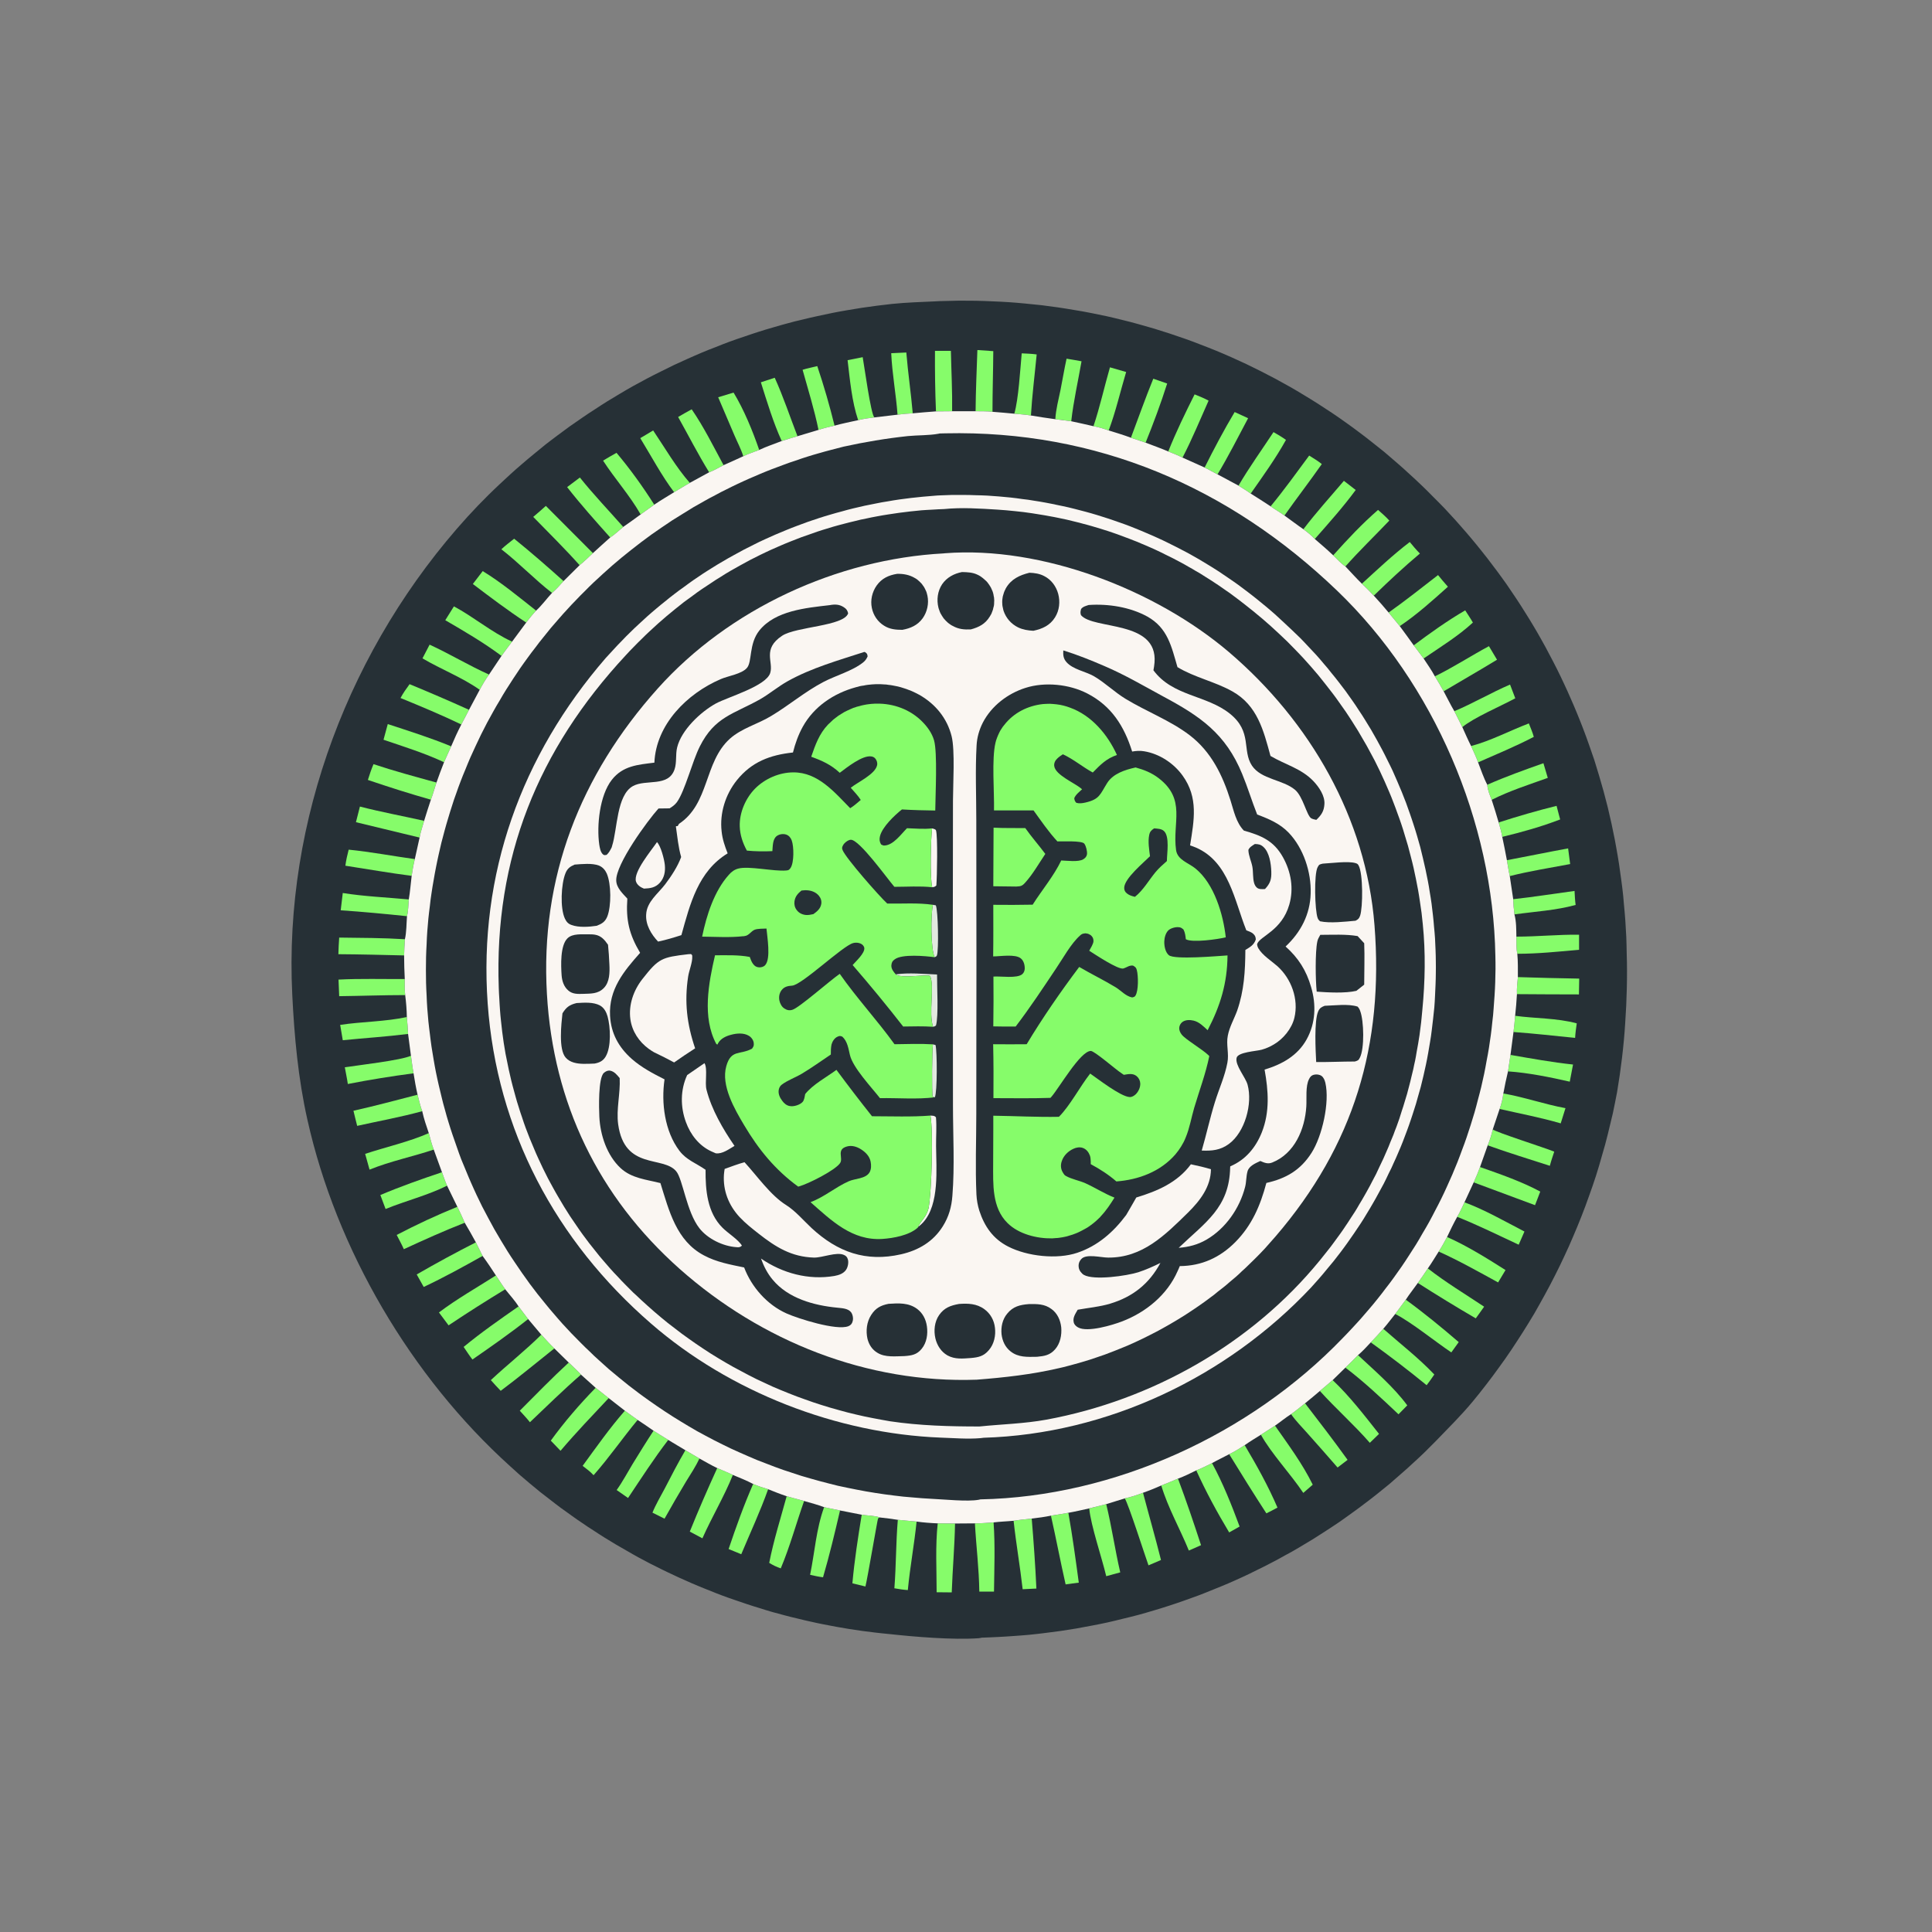 <?xml version="1.0" encoding="UTF-8"?>
<svg xmlns="http://www.w3.org/2000/svg" xmlns:xlink="http://www.w3.org/1999/xlink" width="55px" height="55px" viewBox="0 0 55 55" version="1.1">
<rect x="0" y="0" width="55" height="55" fill="#808080" stroke="none"/>
<g id="surface1">
<path style=" stroke:none;fill-rule:nonzero;fill:rgb(14.902%,18.824%,21.176%);fill-opacity:1;" d="M 26.645 8.578 C 26.711 8.574 26.777 8.57 26.844 8.57 C 27 8.566 27.156 8.562 27.312 8.559 C 27.469 8.559 27.625 8.559 27.781 8.562 C 27.938 8.566 28.09 8.57 28.246 8.578 C 28.402 8.582 28.559 8.594 28.715 8.602 C 28.871 8.613 29.027 8.625 29.184 8.641 C 29.34 8.656 29.492 8.672 29.648 8.688 C 29.805 8.707 29.957 8.727 30.113 8.75 C 30.266 8.773 30.422 8.797 30.574 8.824 C 30.73 8.848 30.883 8.875 31.035 8.906 C 31.191 8.938 31.344 8.969 31.496 9 C 31.648 9.035 31.801 9.07 31.953 9.109 C 32.102 9.145 32.254 9.184 32.406 9.227 C 32.555 9.27 32.707 9.312 32.855 9.355 C 33.004 9.402 33.152 9.449 33.301 9.496 C 33.449 9.547 33.598 9.598 33.746 9.648 C 33.891 9.699 34.039 9.754 34.184 9.812 C 34.332 9.867 34.477 9.926 34.621 9.984 C 34.766 10.043 34.906 10.105 35.051 10.168 C 35.191 10.234 35.336 10.297 35.477 10.363 C 35.617 10.434 35.758 10.5 35.898 10.57 C 36.035 10.641 36.176 10.715 36.312 10.785 C 36.449 10.859 36.586 10.938 36.723 11.012 C 36.859 11.09 36.992 11.168 37.125 11.25 C 37.262 11.332 37.395 11.414 37.523 11.496 C 37.656 11.582 37.789 11.668 37.918 11.754 C 38.047 11.84 38.176 11.93 38.301 12.02 C 38.43 12.109 38.555 12.203 38.68 12.297 C 38.805 12.391 38.93 12.484 39.051 12.582 C 39.176 12.68 39.297 12.777 39.418 12.875 C 39.535 12.977 39.656 13.078 39.773 13.18 C 39.891 13.281 40.008 13.387 40.121 13.492 C 40.238 13.598 40.352 13.703 40.465 13.812 C 40.578 13.922 40.688 14.027 40.797 14.141 C 40.906 14.25 41.016 14.359 41.125 14.473 C 41.23 14.586 41.336 14.703 41.441 14.816 C 41.543 14.934 41.648 15.051 41.75 15.168 C 41.852 15.285 41.949 15.406 42.047 15.523 C 42.148 15.645 42.242 15.77 42.34 15.891 C 42.434 16.012 42.527 16.137 42.621 16.262 C 42.715 16.387 42.805 16.516 42.895 16.641 C 42.984 16.77 43.07 16.898 43.156 17.027 C 43.242 17.156 43.328 17.289 43.41 17.422 C 43.492 17.551 43.574 17.684 43.652 17.816 C 43.734 17.953 43.812 18.086 43.887 18.223 C 43.965 18.359 44.039 18.496 44.109 18.633 C 44.184 18.77 44.254 18.91 44.324 19.047 C 44.395 19.188 44.461 19.328 44.527 19.469 C 44.594 19.609 44.656 19.75 44.719 19.895 C 44.781 20.035 44.844 20.18 44.902 20.324 C 44.961 20.469 45.02 20.613 45.074 20.758 C 45.129 20.902 45.184 21.051 45.234 21.195 C 45.285 21.344 45.336 21.488 45.387 21.637 C 45.434 21.785 45.48 21.934 45.523 22.082 C 45.566 22.234 45.609 22.383 45.652 22.531 C 45.691 22.684 45.73 22.832 45.77 22.984 C 45.805 23.137 45.84 23.289 45.875 23.441 C 45.906 23.59 45.938 23.746 45.969 23.898 C 45.996 24.051 46.027 24.203 46.051 24.355 C 46.078 24.512 46.102 24.664 46.121 24.816 C 46.145 24.973 46.164 25.125 46.184 25.281 C 46.203 25.434 46.219 25.59 46.23 25.746 C 46.246 25.898 46.258 26.055 46.27 26.211 C 46.281 26.367 46.289 26.52 46.297 26.676 C 46.301 26.832 46.309 26.988 46.309 27.145 C 46.32 27.473 46.32 27.805 46.312 28.133 C 46.305 28.465 46.289 28.793 46.266 29.125 C 46.246 29.453 46.215 29.781 46.176 30.109 C 46.137 30.438 46.09 30.766 46.035 31.09 C 45.996 31.293 45.957 31.492 45.914 31.695 C 45.867 31.895 45.82 32.094 45.77 32.293 C 45.723 32.488 45.668 32.688 45.609 32.883 C 45.555 33.082 45.496 33.277 45.434 33.473 C 45.371 33.668 45.305 33.859 45.234 34.055 C 45.168 34.246 45.094 34.438 45.02 34.629 C 44.945 34.82 44.867 35.008 44.785 35.199 C 44.707 35.387 44.621 35.574 44.535 35.758 C 44.449 35.945 44.359 36.129 44.266 36.312 C 44.176 36.492 44.078 36.676 43.98 36.855 C 43.883 37.035 43.781 37.211 43.68 37.391 C 43.574 37.566 43.469 37.742 43.359 37.914 C 43.25 38.086 43.137 38.258 43.023 38.43 C 42.91 38.598 42.793 38.766 42.672 38.93 C 42.551 39.098 42.43 39.262 42.305 39.422 C 42.18 39.586 42.051 39.746 41.922 39.902 C 41.598 40.293 41.23 40.656 40.879 41.02 C 40.773 41.129 40.668 41.234 40.559 41.34 C 40.453 41.441 40.344 41.547 40.23 41.648 C 40.121 41.75 40.008 41.852 39.895 41.949 C 39.781 42.051 39.668 42.148 39.555 42.246 C 39.438 42.34 39.32 42.438 39.203 42.531 C 39.086 42.625 38.969 42.715 38.848 42.805 C 38.727 42.898 38.605 42.988 38.484 43.074 C 38.363 43.164 38.238 43.25 38.117 43.336 C 37.992 43.418 37.867 43.504 37.738 43.586 C 37.613 43.668 37.488 43.746 37.359 43.828 C 37.23 43.906 37.102 43.984 36.973 44.059 C 36.844 44.137 36.711 44.211 36.578 44.281 C 36.449 44.355 36.316 44.426 36.18 44.496 C 36.047 44.566 35.914 44.633 35.777 44.699 C 35.645 44.766 35.508 44.832 35.371 44.895 C 35.234 44.957 35.098 45.02 34.961 45.078 C 34.82 45.137 34.684 45.195 34.543 45.25 C 34.402 45.309 34.262 45.363 34.121 45.418 C 33.98 45.469 33.84 45.52 33.699 45.57 C 33.555 45.621 33.414 45.668 33.27 45.715 C 33.129 45.762 32.984 45.805 32.84 45.848 C 32.695 45.891 32.551 45.934 32.406 45.973 C 32.262 46.012 32.113 46.047 31.969 46.082 C 31.824 46.121 31.676 46.152 31.527 46.188 C 31.383 46.219 31.234 46.25 31.086 46.277 C 30.938 46.305 30.793 46.332 30.645 46.359 C 30.496 46.383 30.348 46.406 30.195 46.43 C 30.047 46.449 29.898 46.469 29.75 46.488 C 29.602 46.508 29.449 46.523 29.301 46.539 C 29.152 46.551 29 46.566 28.852 46.574 C 28.703 46.586 28.551 46.594 28.402 46.602 C 28.25 46.609 28.102 46.617 27.949 46.621 C 27.918 46.629 27.891 46.633 27.859 46.637 C 27.121 46.688 26.047 46.598 25.297 46.516 C 25.172 46.504 25.047 46.492 24.926 46.477 C 24.801 46.461 24.676 46.445 24.551 46.43 C 24.43 46.41 24.305 46.395 24.18 46.375 C 24.059 46.355 23.934 46.332 23.812 46.312 C 23.688 46.289 23.566 46.266 23.445 46.242 C 23.32 46.219 23.199 46.191 23.078 46.164 C 22.953 46.137 22.832 46.109 22.711 46.078 C 22.59 46.051 22.469 46.02 22.348 45.988 C 22.227 45.957 22.105 45.922 21.988 45.891 C 21.867 45.855 21.746 45.82 21.629 45.781 C 21.508 45.746 21.391 45.707 21.27 45.668 C 21.152 45.629 21.035 45.59 20.914 45.547 C 20.797 45.508 20.68 45.465 20.562 45.422 C 20.445 45.379 20.328 45.332 20.215 45.285 C 20.098 45.242 19.98 45.191 19.867 45.145 C 19.75 45.098 19.637 45.047 19.523 44.996 C 19.406 44.945 19.293 44.895 19.18 44.84 C 19.066 44.789 18.957 44.734 18.844 44.68 C 18.73 44.625 18.621 44.566 18.508 44.512 C 18.398 44.453 18.289 44.395 18.176 44.336 C 18.066 44.273 17.957 44.215 17.852 44.152 C 17.742 44.09 17.633 44.027 17.527 43.965 C 17.418 43.898 17.312 43.836 17.207 43.77 C 17.102 43.703 16.996 43.637 16.891 43.566 C 16.785 43.5 16.68 43.43 16.578 43.359 C 16.473 43.289 16.371 43.219 16.27 43.145 C 16.168 43.074 16.066 43 15.965 42.926 C 15.867 42.852 15.766 42.777 15.668 42.699 C 15.57 42.625 15.469 42.547 15.371 42.469 C 15.277 42.391 15.18 42.312 15.082 42.23 C 14.988 42.152 14.891 42.07 14.797 41.988 C 14.703 41.906 14.609 41.82 14.52 41.738 C 11.703 39.195 9.574 35.574 8.75 31.871 C 8.488 30.703 8.379 29.512 8.32 28.316 C 8.074 23.34 9.973 18.383 13.309 14.711 C 13.406 14.605 13.504 14.5 13.605 14.395 C 13.703 14.293 13.805 14.191 13.906 14.09 C 14.012 13.988 14.113 13.887 14.219 13.789 C 14.324 13.691 14.43 13.594 14.535 13.496 C 14.641 13.398 14.75 13.305 14.859 13.211 C 14.969 13.117 15.078 13.023 15.188 12.934 C 15.301 12.84 15.414 12.75 15.523 12.66 C 15.637 12.57 15.754 12.484 15.867 12.398 C 15.984 12.312 16.098 12.227 16.215 12.141 C 16.332 12.059 16.449 11.977 16.57 11.895 C 16.688 11.812 16.809 11.734 16.93 11.656 C 17.051 11.574 17.172 11.5 17.293 11.422 C 17.414 11.348 17.539 11.273 17.664 11.199 C 17.785 11.125 17.91 11.055 18.035 10.984 C 18.164 10.914 18.289 10.848 18.418 10.777 C 18.543 10.711 18.672 10.645 18.801 10.582 C 18.93 10.516 19.059 10.453 19.188 10.391 C 19.32 10.332 19.449 10.27 19.582 10.211 C 19.711 10.152 19.844 10.098 19.977 10.039 C 20.109 9.984 20.242 9.93 20.379 9.879 C 20.512 9.824 20.645 9.773 20.781 9.723 C 20.914 9.676 21.051 9.625 21.188 9.582 C 21.324 9.535 21.461 9.488 21.598 9.445 C 21.734 9.402 21.871 9.359 22.012 9.32 C 22.148 9.277 22.289 9.242 22.426 9.203 C 22.566 9.164 22.703 9.129 22.844 9.098 C 22.984 9.062 23.125 9.031 23.266 9 C 23.406 8.969 23.547 8.938 23.688 8.91 C 23.828 8.883 23.973 8.855 24.113 8.832 C 24.254 8.809 24.398 8.785 24.539 8.762 C 24.68 8.742 24.824 8.723 24.965 8.703 C 25.109 8.688 25.254 8.668 25.395 8.652 C 25.809 8.609 26.23 8.598 26.645 8.578 Z M 26.645 8.578 "/>
<path style=" stroke:none;fill-rule:nonzero;fill:rgb(52.549%,98.824%,41.569%);fill-opacity:1;" d="M 42.664 23.414 C 43.207 23.238 43.758 23.078 44.312 22.941 L 44.414 23.328 C 43.875 23.535 43.328 23.688 42.766 23.824 C 42.742 23.684 42.703 23.551 42.664 23.414 Z M 42.664 23.414 "/>
<path style=" stroke:none;fill-rule:nonzero;fill:rgb(52.549%,98.824%,41.569%);fill-opacity:1;" d="M 42.34 22.34 C 42.863 22.109 43.398 21.918 43.938 21.727 L 44.062 22.145 C 43.539 22.332 42.965 22.516 42.465 22.77 C 42.41 22.629 42.348 22.492 42.34 22.34 Z M 42.34 22.34 "/>
<path style=" stroke:none;fill-rule:nonzero;fill:rgb(52.549%,98.824%,41.569%);fill-opacity:1;" d="M 44.824 25.363 C 44.832 25.496 44.836 25.629 44.855 25.762 C 44.285 25.918 43.699 25.949 43.113 26.031 C 43.094 25.887 43.082 25.746 43.078 25.598 C 43.66 25.535 44.242 25.441 44.824 25.363 Z M 44.824 25.363 "/>
<path style=" stroke:none;fill-rule:nonzero;fill:rgb(52.549%,98.824%,41.569%);fill-opacity:1;" d="M 29.086 10.059 C 29.227 10.066 29.371 10.07 29.512 10.09 C 29.457 10.668 29.383 11.246 29.348 11.828 C 29.191 11.801 29.031 11.793 28.875 11.777 C 28.996 11.363 29.043 10.523 29.086 10.059 Z M 29.086 10.059 "/>
<path style=" stroke:none;fill-rule:nonzero;fill:rgb(52.549%,98.824%,41.569%);fill-opacity:1;" d="M 25.371 10.055 L 25.801 10.035 C 25.848 10.613 25.934 11.188 25.984 11.766 C 25.836 11.773 25.691 11.785 25.551 11.805 C 25.508 11.219 25.398 10.645 25.371 10.055 Z M 25.371 10.055 "/>
<path style=" stroke:none;fill-rule:nonzero;fill:rgb(52.549%,98.824%,41.569%);fill-opacity:1;" d="M 30.363 10.211 C 30.504 10.234 30.648 10.258 30.789 10.285 C 30.691 10.848 30.559 11.426 30.496 11.992 L 30.043 11.934 C 30.059 11.656 30.133 11.375 30.191 11.098 C 30.25 10.805 30.297 10.508 30.363 10.211 Z M 30.363 10.211 "/>
<path style=" stroke:none;fill-rule:nonzero;fill:rgb(52.549%,98.824%,41.569%);fill-opacity:1;" d="M 35.148 11.73 C 35.273 11.789 35.402 11.844 35.531 11.906 C 35.246 12.438 34.973 12.988 34.66 13.504 C 34.535 13.438 34.414 13.375 34.293 13.309 C 34.562 12.773 34.84 12.246 35.148 11.73 Z M 35.148 11.73 "/>
<path style=" stroke:none;fill-rule:nonzero;fill:rgb(52.549%,98.824%,41.569%);fill-opacity:1;" d="M 32.832 10.781 L 33.227 10.918 C 33.047 11.484 32.836 12.051 32.613 12.602 L 32.195 12.461 C 32.406 11.902 32.605 11.336 32.832 10.781 Z M 32.832 10.781 "/>
<path style=" stroke:none;fill-rule:nonzero;fill:rgb(52.549%,98.824%,41.569%);fill-opacity:1;" d="M 41.402 20.246 C 41.941 20.02 42.449 19.719 42.988 19.488 L 43.137 19.879 C 42.711 20.109 41.969 20.422 41.629 20.699 Z M 41.402 20.246 "/>
<path style=" stroke:none;fill-rule:nonzero;fill:rgb(52.549%,98.824%,41.569%);fill-opacity:1;" d="M 24.129 10.254 L 24.559 10.168 C 24.605 10.418 24.789 11.785 24.891 11.883 C 24.734 11.902 24.582 11.922 24.43 11.961 C 24.25 11.434 24.195 10.805 24.129 10.254 Z M 24.129 10.254 "/>
<path style=" stroke:none;fill-rule:nonzero;fill:rgb(52.549%,98.824%,41.569%);fill-opacity:1;" d="M 42.898 24.488 C 43.48 24.379 44.059 24.258 44.641 24.152 L 44.699 24.598 C 44.129 24.707 43.543 24.797 42.98 24.941 C 42.945 24.793 42.926 24.641 42.898 24.488 Z M 42.898 24.488 "/>
<path style=" stroke:none;fill-rule:nonzero;fill:rgb(52.549%,98.824%,41.569%);fill-opacity:1;" d="M 43.133 28.918 C 43.707 28.996 44.324 28.98 44.887 29.133 C 44.867 29.27 44.848 29.406 44.84 29.547 C 44.258 29.488 43.672 29.422 43.086 29.379 C 43.105 29.227 43.121 29.07 43.133 28.918 Z M 43.133 28.918 "/>
<path style=" stroke:none;fill-rule:nonzero;fill:rgb(52.549%,98.824%,41.569%);fill-opacity:1;" d="M 36.254 12.301 C 36.375 12.371 36.496 12.441 36.609 12.523 C 36.316 13.051 35.953 13.555 35.605 14.051 C 35.492 13.969 35.371 13.898 35.258 13.824 C 35.562 13.305 35.922 12.805 36.254 12.301 Z M 36.254 12.301 "/>
<path style=" stroke:none;fill-rule:nonzero;fill:rgb(52.549%,98.824%,41.569%);fill-opacity:1;" d="M 41.879 21.238 C 42.438 21.09 42.98 20.801 43.523 20.594 C 43.57 20.719 43.629 20.844 43.664 20.977 C 43.148 21.246 42.609 21.469 42.078 21.703 C 42.023 21.547 41.945 21.391 41.879 21.238 Z M 41.879 21.238 "/>
<path style=" stroke:none;fill-rule:nonzero;fill:rgb(52.549%,98.824%,41.569%);fill-opacity:1;" d="M 38.258 13.688 L 38.594 13.949 C 38.238 14.434 37.828 14.891 37.43 15.344 C 37.328 15.238 37.223 15.152 37.105 15.066 C 37.469 14.586 37.871 14.145 38.258 13.688 Z M 38.258 13.688 "/>
<path style=" stroke:none;fill-rule:nonzero;fill:rgb(52.549%,98.824%,41.569%);fill-opacity:1;" d="M 26.617 9.988 L 27.07 9.988 C 27.082 10.562 27.113 11.133 27.105 11.707 L 26.645 11.711 C 26.621 11.137 26.613 10.562 26.617 9.988 Z M 26.617 9.988 "/>
<path style=" stroke:none;fill-rule:nonzero;fill:rgb(52.549%,98.824%,41.569%);fill-opacity:1;" d="M 31.598 10.457 L 32.059 10.59 C 31.895 11.137 31.762 11.723 31.562 12.254 C 31.418 12.203 31.281 12.16 31.129 12.133 C 31.312 11.586 31.438 11.012 31.598 10.457 Z M 31.598 10.457 "/>
<path style=" stroke:none;fill-rule:nonzero;fill:rgb(52.549%,98.824%,41.569%);fill-opacity:1;" d="M 42.797 31.129 C 43.398 31.234 43.973 31.438 44.566 31.547 L 44.43 31.98 C 43.855 31.812 43.273 31.703 42.691 31.57 C 42.746 31.422 42.777 31.285 42.797 31.129 Z M 42.797 31.129 "/>
<path style=" stroke:none;fill-rule:nonzero;fill:rgb(52.549%,98.824%,41.569%);fill-opacity:1;" d="M 37.27 12.969 C 37.391 13.047 37.52 13.121 37.629 13.211 C 37.281 13.707 36.914 14.184 36.566 14.676 C 36.438 14.582 36.301 14.508 36.172 14.414 C 36.555 13.949 36.91 13.457 37.27 12.969 Z M 37.27 12.969 "/>
<path style=" stroke:none;fill-rule:nonzero;fill:rgb(52.549%,98.824%,41.569%);fill-opacity:1;" d="M 22.848 10.527 C 22.984 10.484 23.125 10.457 23.266 10.422 C 23.453 10.98 23.617 11.543 23.758 12.117 C 23.605 12.152 23.449 12.188 23.301 12.238 C 23.184 11.664 23.004 11.09 22.848 10.527 Z M 22.848 10.527 "/>
<path style=" stroke:none;fill-rule:nonzero;fill:rgb(52.549%,98.824%,41.569%);fill-opacity:1;" d="M 27.824 9.965 L 28.277 9.996 C 28.273 10.57 28.254 11.148 28.254 11.723 C 28.098 11.703 27.93 11.711 27.773 11.707 C 27.777 11.125 27.805 10.547 27.824 9.965 Z M 27.824 9.965 "/>
<path style=" stroke:none;fill-rule:nonzero;fill:rgb(52.549%,98.824%,41.569%);fill-opacity:1;" d="M 34.008 11.227 C 34.141 11.281 34.281 11.336 34.406 11.406 C 34.164 11.945 33.938 12.5 33.664 13.027 C 33.535 12.961 33.395 12.906 33.258 12.852 C 33.477 12.301 33.742 11.758 34.008 11.227 Z M 34.008 11.227 "/>
<path style=" stroke:none;fill-rule:nonzero;fill:rgb(52.549%,98.824%,41.569%);fill-opacity:1;" d="M 12.582 33.371 C 12.629 33.5 12.672 33.629 12.727 33.754 C 12.172 34.031 11.547 34.184 10.977 34.418 L 10.828 34.02 C 11.402 33.777 11.988 33.57 12.582 33.371 Z M 12.582 33.371 "/>
<path style=" stroke:none;fill-rule:nonzero;fill:rgb(52.549%,98.824%,41.569%);fill-opacity:1;" d="M 40.133 15.43 C 40.227 15.543 40.316 15.652 40.422 15.758 C 39.965 16.141 39.535 16.543 39.109 16.957 C 39 16.84 38.887 16.727 38.77 16.617 C 39.215 16.211 39.652 15.797 40.133 15.43 Z M 40.133 15.43 "/>
<path style=" stroke:none;fill-rule:nonzero;fill:rgb(52.549%,98.824%,41.569%);fill-opacity:1;" d="M 21.66 10.883 L 22.055 10.754 C 22.301 11.297 22.488 11.863 22.703 12.418 C 22.551 12.461 22.402 12.508 22.254 12.555 C 22.012 12.027 21.836 11.438 21.66 10.883 Z M 21.66 10.883 "/>
<path style=" stroke:none;fill-rule:nonzero;fill:rgb(52.549%,98.824%,41.569%);fill-opacity:1;" d="M 43.211 27.816 C 43.793 27.836 44.375 27.848 44.957 27.859 C 44.953 28.008 44.953 28.16 44.949 28.309 C 44.359 28.305 43.773 28.309 43.184 28.301 C 43.176 28.141 43.195 27.98 43.211 27.816 Z M 43.211 27.816 "/>
<path style=" stroke:none;fill-rule:nonzero;fill:rgb(52.549%,98.824%,41.569%);fill-opacity:1;" d="M 40.848 19.254 C 41.375 18.996 41.871 18.672 42.387 18.395 L 42.617 18.781 C 42.113 19.09 41.602 19.379 41.098 19.68 C 41.02 19.535 40.934 19.395 40.848 19.254 Z M 40.848 19.254 "/>
<path style=" stroke:none;fill-rule:nonzero;fill:rgb(52.549%,98.824%,41.569%);fill-opacity:1;" d="M 40.246 18.371 C 40.715 18.02 41.203 17.672 41.711 17.375 C 41.785 17.492 41.863 17.605 41.93 17.723 C 41.508 18.113 41 18.422 40.527 18.746 Z M 40.246 18.371 "/>
<path style=" stroke:none;fill-rule:nonzero;fill:rgb(52.549%,98.824%,41.569%);fill-opacity:1;" d="M 40.938 16.371 C 41.027 16.48 41.121 16.594 41.219 16.703 C 40.797 17.082 40.324 17.508 39.848 17.824 L 39.531 17.438 C 40.012 17.098 40.473 16.73 40.938 16.371 Z M 40.938 16.371 "/>
<path style=" stroke:none;fill-rule:nonzero;fill:rgb(52.549%,98.824%,41.569%);fill-opacity:1;" d="M 43 30.031 C 43.59 30.133 44.188 30.242 44.781 30.305 L 44.688 30.793 C 44.121 30.664 43.508 30.539 42.93 30.5 Z M 43 30.031 "/>
<path style=" stroke:none;fill-rule:nonzero;fill:rgb(52.549%,98.824%,41.569%);fill-opacity:1;" d="M 42.496 32.152 C 42.57 32.227 43.996 32.68 44.246 32.785 C 44.203 32.918 44.156 33.051 44.121 33.188 C 43.531 32.996 42.934 32.816 42.352 32.605 C 42.41 32.461 42.461 32.309 42.496 32.152 Z M 42.496 32.152 "/>
<path style=" stroke:none;fill-rule:nonzero;fill:rgb(52.549%,98.824%,41.569%);fill-opacity:1;" d="M 43.168 26.664 C 43.766 26.664 44.359 26.602 44.953 26.609 L 44.953 27.039 C 44.367 27.09 43.785 27.152 43.195 27.152 C 43.16 27 43.172 26.824 43.168 26.664 Z M 43.168 26.664 "/>
<path style=" stroke:none;fill-rule:nonzero;fill:rgb(52.549%,98.824%,41.569%);fill-opacity:1;" d="M 39.719 37.406 L 40.02 37 C 40.531 37.371 41.047 37.793 41.527 38.207 L 41.316 38.5 C 40.844 38.184 40.191 37.648 39.719 37.406 Z M 39.719 37.406 "/>
<path style=" stroke:none;fill-rule:nonzero;fill:rgb(52.549%,98.824%,41.569%);fill-opacity:1;" d="M 13.547 35.367 C 13.609 35.496 13.672 35.625 13.738 35.754 C 13.188 36.062 12.637 36.367 12.062 36.637 L 11.863 36.281 C 12.418 35.961 12.977 35.656 13.547 35.367 Z M 13.547 35.367 "/>
<path style=" stroke:none;fill-rule:nonzero;fill:rgb(52.549%,98.824%,41.569%);fill-opacity:1;" d="M 18.227 12.473 L 18.594 12.254 C 18.926 12.746 19.246 13.301 19.637 13.746 C 19.488 13.832 19.34 13.922 19.191 14.012 C 18.852 13.57 18.523 12.957 18.227 12.473 Z M 18.227 12.473 "/>
<path style=" stroke:none;fill-rule:nonzero;fill:rgb(52.549%,98.824%,41.569%);fill-opacity:1;" d="M 41.691 34.227 C 42.277 34.445 42.84 34.77 43.398 35.059 L 43.234 35.434 C 42.656 35.164 42.078 34.879 41.484 34.641 C 41.562 34.508 41.625 34.367 41.691 34.227 Z M 41.691 34.227 "/>
<path style=" stroke:none;fill-rule:nonzero;fill:rgb(52.549%,98.824%,41.569%);fill-opacity:1;" d="M 19.305 11.871 C 19.434 11.793 19.562 11.723 19.691 11.652 C 20.035 12.152 20.309 12.707 20.598 13.242 C 20.465 13.309 20.324 13.395 20.188 13.445 C 19.875 12.938 19.598 12.395 19.305 11.871 Z M 19.305 11.871 "/>
<path style=" stroke:none;fill-rule:nonzero;fill:rgb(52.549%,98.824%,41.569%);fill-opacity:1;" d="M 42.133 33.223 C 42.699 33.422 43.32 33.637 43.848 33.922 C 43.797 34.051 43.75 34.184 43.699 34.309 L 41.953 33.66 C 42.02 33.516 42.078 33.371 42.133 33.223 Z M 42.133 33.223 "/>
<path style=" stroke:none;fill-rule:nonzero;fill:rgb(52.549%,98.824%,41.569%);fill-opacity:1;" d="M 37.953 15.809 C 38.355 15.359 38.773 14.914 39.23 14.516 C 39.34 14.613 39.453 14.711 39.551 14.82 C 39.137 15.254 38.699 15.676 38.301 16.125 C 38.176 16.043 38.062 15.914 37.953 15.809 Z M 37.953 15.809 "/>
<path style=" stroke:none;fill-rule:nonzero;fill:rgb(52.549%,98.824%,41.569%);fill-opacity:1;" d="M 41.195 35.215 C 41.762 35.465 42.336 35.824 42.859 36.156 L 42.648 36.508 C 42.098 36.207 41.531 35.887 40.957 35.629 C 41.043 35.496 41.121 35.355 41.195 35.215 Z M 41.195 35.215 "/>
<path style=" stroke:none;fill-rule:nonzero;fill:rgb(52.549%,98.824%,41.569%);fill-opacity:1;" d="M 12.207 32.258 C 12.25 32.414 12.289 32.574 12.348 32.727 C 11.738 32.93 11.117 33.055 10.52 33.297 L 10.395 32.848 C 10.988 32.652 11.637 32.508 12.207 32.258 Z M 12.207 32.258 "/>
<path style=" stroke:none;fill-rule:nonzero;fill:rgb(52.549%,98.824%,41.569%);fill-opacity:1;" d="M 17.551 12.891 C 17.941 13.355 18.301 13.855 18.625 14.367 C 18.496 14.461 18.367 14.551 18.238 14.645 C 17.93 14.105 17.508 13.637 17.168 13.113 C 17.293 13.035 17.422 12.965 17.551 12.891 Z M 17.551 12.891 "/>
<path style=" stroke:none;fill-rule:nonzero;fill:rgb(52.549%,98.824%,41.569%);fill-opacity:1;" d="M 9.684 29.176 C 10.309 29.082 10.965 29.086 11.582 28.953 C 11.598 29.113 11.609 29.273 11.617 29.434 C 11 29.512 10.375 29.551 9.758 29.613 Z M 9.684 29.176 "/>
<path style=" stroke:none;fill-rule:nonzero;fill:rgb(52.549%,98.824%,41.569%);fill-opacity:1;" d="M 11.66 19.477 C 12.227 19.711 12.793 19.953 13.352 20.207 L 13.133 20.625 C 12.566 20.352 11.984 20.109 11.402 19.871 C 11.477 19.73 11.566 19.605 11.66 19.477 Z M 11.66 19.477 "/>
<path style=" stroke:none;fill-rule:nonzero;fill:rgb(52.549%,98.824%,41.569%);fill-opacity:1;" d="M 19.512 41.285 L 19.91 41.52 C 19.809 41.746 19.66 41.965 19.531 42.176 C 19.32 42.527 19.117 42.879 18.918 43.234 L 18.574 43.062 C 18.668 42.828 18.805 42.602 18.922 42.379 C 19.113 42.008 19.301 41.645 19.512 41.285 Z M 19.512 41.285 "/>
<path style=" stroke:none;fill-rule:nonzero;fill:rgb(52.549%,98.824%,41.569%);fill-opacity:1;" d="M 12.23 18.352 C 12.801 18.613 13.344 18.945 13.922 19.203 C 13.82 19.344 13.738 19.484 13.656 19.637 C 13.16 19.285 12.555 19.055 12.027 18.742 Z M 12.23 18.352 "/>
<path style=" stroke:none;fill-rule:nonzero;fill:rgb(52.549%,98.824%,41.569%);fill-opacity:1;" d="M 21.441 42.246 C 21.582 42.305 21.723 42.352 21.867 42.395 C 21.645 43.02 21.359 43.633 21.102 44.246 L 20.742 44.098 C 20.953 43.473 21.176 42.848 21.441 42.246 Z M 21.441 42.246 "/>
<path style=" stroke:none;fill-rule:nonzero;fill:rgb(52.549%,98.824%,41.569%);fill-opacity:1;" d="M 11.523 27.871 C 11.523 28.02 11.516 28.18 11.535 28.328 C 10.91 28.328 10.281 28.352 9.656 28.359 L 9.637 27.887 C 10.262 27.855 10.895 27.875 11.523 27.871 Z M 11.523 27.871 "/>
<path style=" stroke:none;fill-rule:nonzero;fill:rgb(52.549%,98.824%,41.569%);fill-opacity:1;" d="M 11.887 31.164 C 11.93 31.32 11.961 31.484 12.02 31.633 C 11.414 31.801 10.781 31.914 10.168 32.051 C 10.129 31.906 10.098 31.762 10.062 31.621 C 10.676 31.484 11.281 31.32 11.887 31.164 Z M 11.887 31.164 "/>
<path style=" stroke:none;fill-rule:nonzero;fill:rgb(52.549%,98.824%,41.569%);fill-opacity:1;" d="M 40.648 36.109 C 41.152 36.504 41.719 36.844 42.25 37.199 C 42.172 37.312 42.09 37.422 42.012 37.531 C 41.457 37.207 40.906 36.871 40.363 36.523 C 40.461 36.391 40.555 36.246 40.648 36.109 Z M 40.648 36.109 "/>
<path style=" stroke:none;fill-rule:nonzero;fill:rgb(52.549%,98.824%,41.569%);fill-opacity:1;" d="M 18.605 40.73 L 19.023 40.992 C 18.617 41.52 18.25 42.09 17.879 42.645 L 17.555 42.418 C 17.723 42.184 17.863 41.918 18.012 41.672 C 18.207 41.355 18.402 41.039 18.605 40.73 Z M 18.605 40.73 "/>
<path style=" stroke:none;fill-rule:nonzero;fill:rgb(52.549%,98.824%,41.569%);fill-opacity:1;" d="M 12.922 17.262 C 13.484 17.562 13.996 18 14.578 18.266 C 14.477 18.398 14.375 18.535 14.277 18.672 C 13.77 18.293 13.227 17.977 12.676 17.656 Z M 12.922 17.262 "/>
<path style=" stroke:none;fill-rule:nonzero;fill:rgb(52.549%,98.824%,41.569%);fill-opacity:1;" d="M 20.445 11.309 L 20.883 11.176 C 21.18 11.664 21.426 12.266 21.613 12.809 C 21.465 12.867 21.305 12.918 21.16 12.988 C 21.098 12.789 20.992 12.59 20.91 12.398 Z M 20.445 11.309 "/>
<path style=" stroke:none;fill-rule:nonzero;fill:rgb(52.549%,98.824%,41.569%);fill-opacity:1;" d="M 9.656 26.691 C 10.281 26.699 10.902 26.699 11.527 26.738 C 11.516 26.891 11.508 27.047 11.504 27.199 C 10.883 27.184 10.258 27.168 9.633 27.164 C 9.637 27.008 9.645 26.848 9.656 26.691 Z M 9.656 26.691 "/>
<path style=" stroke:none;fill-rule:nonzero;fill:rgb(52.549%,98.824%,41.569%);fill-opacity:1;" d="M 23.461 42.906 L 23.914 43 C 23.766 43.637 23.613 44.277 23.43 44.902 C 23.305 44.887 23.184 44.859 23.062 44.832 C 23.195 44.188 23.234 43.527 23.461 42.906 Z M 23.461 42.906 "/>
<path style=" stroke:none;fill-rule:nonzero;fill:rgb(52.549%,98.824%,41.569%);fill-opacity:1;" d="M 29.918 43.148 C 30.086 43.125 30.25 43.094 30.414 43.066 C 30.531 43.723 30.621 44.391 30.711 45.055 C 30.586 45.07 30.461 45.086 30.336 45.105 C 30.188 44.457 30.066 43.801 29.918 43.148 Z M 29.918 43.148 "/>
<path style=" stroke:none;fill-rule:nonzero;fill:rgb(52.549%,98.824%,41.569%);fill-opacity:1;" d="M 10.246 22.961 C 10.848 23.117 11.465 23.23 12.074 23.367 C 12.031 23.523 11.973 23.684 11.945 23.844 L 10.133 23.406 Z M 10.246 22.961 "/>
<path style=" stroke:none;fill-rule:nonzero;fill:rgb(52.549%,98.824%,41.569%);fill-opacity:1;" d="M 38.301 38.934 C 38.422 38.816 38.543 38.699 38.66 38.578 C 39.137 39.023 39.676 39.484 40.062 40.008 L 39.812 40.262 C 39.332 39.809 38.824 39.328 38.301 38.934 Z M 38.301 38.934 "/>
<path style=" stroke:none;fill-rule:nonzero;fill:rgb(52.549%,98.824%,41.569%);fill-opacity:1;" d="M 36.297 40.586 C 36.676 41.129 37.078 41.668 37.371 42.266 L 37.102 42.5 C 36.742 41.961 36.195 41.383 35.895 40.844 Z M 36.297 40.586 "/>
<path style=" stroke:none;fill-rule:nonzero;fill:rgb(52.549%,98.824%,41.569%);fill-opacity:1;" d="M 17.789 40.16 C 17.91 40.25 18.031 40.336 18.152 40.422 C 17.723 40.938 17.344 41.492 16.898 41.996 C 16.805 41.895 16.695 41.812 16.586 41.73 C 16.977 41.195 17.355 40.656 17.789 40.16 Z M 17.789 40.16 "/>
<path style=" stroke:none;fill-rule:nonzero;fill:rgb(52.549%,98.824%,41.569%);fill-opacity:1;" d="M 14.117 36.309 C 14.207 36.441 14.289 36.574 14.383 36.703 C 13.836 37.035 13.301 37.375 12.77 37.73 L 12.496 37.363 C 13 36.98 13.582 36.652 14.117 36.309 Z M 14.117 36.309 "/>
<path style=" stroke:none;fill-rule:nonzero;fill:rgb(52.549%,98.824%,41.569%);fill-opacity:1;" d="M 37.152 39.949 C 37.562 40.48 37.969 41.012 38.363 41.559 L 38.078 41.777 C 37.793 41.449 37.504 41.121 37.211 40.793 C 37.059 40.621 36.883 40.445 36.754 40.258 C 36.891 40.164 37.02 40.051 37.152 39.949 Z M 37.152 39.949 "/>
<path style=" stroke:none;fill-rule:nonzero;fill:rgb(52.549%,98.824%,41.569%);fill-opacity:1;" d="M 16.508 13.594 C 16.895 14.078 17.332 14.535 17.742 15 C 17.625 15.098 17.5 15.219 17.371 15.301 C 16.953 14.832 16.531 14.363 16.145 13.867 Z M 16.508 13.594 "/>
<path style=" stroke:none;fill-rule:nonzero;fill:rgb(52.549%,98.824%,41.569%);fill-opacity:1;" d="M 20.418 41.793 C 20.566 41.859 20.719 41.918 20.863 41.988 C 20.617 42.602 20.266 43.184 19.996 43.793 L 19.637 43.602 C 19.883 42.992 20.145 42.391 20.418 41.793 Z M 20.418 41.793 "/>
<path style=" stroke:none;fill-rule:nonzero;fill:rgb(52.549%,98.824%,41.569%);fill-opacity:1;" d="M 39.379 37.828 C 39.867 38.258 40.383 38.656 40.832 39.129 C 40.762 39.23 40.691 39.336 40.613 39.434 C 40.098 39.012 39.566 38.605 39.023 38.215 C 39.145 38.09 39.262 37.961 39.379 37.828 Z M 39.379 37.828 "/>
<path style=" stroke:none;fill-rule:nonzero;fill:rgb(52.549%,98.824%,41.569%);fill-opacity:1;" d="M 11.699 30.055 C 11.723 30.223 11.742 30.391 11.773 30.555 C 11.148 30.637 10.523 30.738 9.902 30.859 C 9.879 30.699 9.844 30.543 9.816 30.383 C 10.203 30.324 11.422 30.184 11.699 30.055 Z M 11.699 30.055 "/>
<path style=" stroke:none;fill-rule:nonzero;fill:rgb(52.549%,98.824%,41.569%);fill-opacity:1;" d="M 9.926 24.188 C 10.551 24.25 11.184 24.371 11.809 24.457 C 11.77 24.617 11.742 24.773 11.719 24.934 C 11.09 24.852 10.457 24.742 9.832 24.645 C 9.852 24.488 9.887 24.34 9.926 24.188 Z M 9.926 24.188 "/>
<path style=" stroke:none;fill-rule:nonzero;fill:rgb(52.549%,98.824%,41.569%);fill-opacity:1;" d="M 11.039 20.613 C 11.648 20.812 12.254 21.004 12.844 21.246 L 12.641 21.699 C 12.09 21.441 11.492 21.254 10.918 21.059 Z M 11.039 20.613 "/>
<path style=" stroke:none;fill-rule:nonzero;fill:rgb(52.549%,98.824%,41.569%);fill-opacity:1;" d="M 13.742 16.258 C 14.273 16.582 14.77 16.996 15.262 17.383 C 15.16 17.492 15.07 17.605 14.98 17.723 C 14.457 17.379 13.961 17.004 13.461 16.625 Z M 13.742 16.258 "/>
<path style=" stroke:none;fill-rule:nonzero;fill:rgb(52.549%,98.824%,41.569%);fill-opacity:1;" d="M 16.957 39.508 L 17.328 39.801 C 16.867 40.293 16.395 40.785 15.957 41.301 L 15.68 41.012 C 16.062 40.484 16.5 39.977 16.957 39.508 Z M 16.957 39.508 "/>
<path style=" stroke:none;fill-rule:nonzero;fill:rgb(52.549%,98.824%,41.569%);fill-opacity:1;" d="M 24.531 43.121 C 24.68 43.145 24.914 43.145 25.047 43.199 C 25.031 43.207 25.008 43.211 24.996 43.23 C 24.98 43.254 24.699 44.918 24.637 45.164 C 24.512 45.133 24.391 45.105 24.266 45.074 C 24.324 44.418 24.426 43.77 24.531 43.121 Z M 24.531 43.121 "/>
<path style=" stroke:none;fill-rule:nonzero;fill:rgb(52.549%,98.824%,41.569%);fill-opacity:1;" d="M 34.055 41.859 C 34.211 41.801 34.355 41.723 34.504 41.652 C 34.812 42.215 35.066 42.855 35.289 43.457 L 34.992 43.625 C 34.645 43.047 34.332 42.469 34.055 41.859 Z M 34.055 41.859 "/>
<path style=" stroke:none;fill-rule:nonzero;fill:rgb(52.549%,98.824%,41.569%);fill-opacity:1;" d="M 22.395 42.594 L 22.891 42.73 C 22.668 43.363 22.488 44.027 22.227 44.648 C 22.109 44.609 22.008 44.559 21.898 44.492 C 22.023 43.852 22.223 43.223 22.395 42.594 Z M 22.395 42.594 "/>
<path style=" stroke:none;fill-rule:nonzero;fill:rgb(52.549%,98.824%,41.569%);fill-opacity:1;" d="M 14.637 15.336 C 15.121 15.727 15.582 16.129 16.043 16.543 C 15.938 16.66 15.836 16.777 15.715 16.879 C 15.215 16.492 14.773 16.023 14.273 15.637 C 14.387 15.527 14.516 15.434 14.637 15.336 Z M 14.637 15.336 "/>
<path style=" stroke:none;fill-rule:nonzero;fill:rgb(52.549%,98.824%,41.569%);fill-opacity:1;" d="M 37.938 39.289 C 38.426 39.75 38.844 40.297 39.258 40.82 L 38.996 41.074 C 38.547 40.559 38.031 40.105 37.574 39.598 Z M 37.938 39.289 "/>
<path style=" stroke:none;fill-rule:nonzero;fill:rgb(52.549%,98.824%,41.569%);fill-opacity:1;" d="M 16.191 38.789 C 16.305 38.902 16.434 39.012 16.539 39.133 C 16.039 39.566 15.566 40.031 15.086 40.488 C 14.996 40.375 14.898 40.27 14.797 40.16 C 15.258 39.699 15.711 39.23 16.191 38.789 Z M 16.191 38.789 "/>
<path style=" stroke:none;fill-rule:nonzero;fill:rgb(52.549%,98.824%,41.569%);fill-opacity:1;" d="M 9.758 25.422 C 10.371 25.52 11.016 25.547 11.637 25.605 C 11.625 25.758 11.625 25.934 11.586 26.082 C 10.957 26.016 10.328 25.957 9.699 25.914 Z M 9.758 25.422 "/>
<path style=" stroke:none;fill-rule:nonzero;fill:rgb(52.549%,98.824%,41.569%);fill-opacity:1;" d="M 25.559 43.266 L 26.094 43.316 C 26.027 43.969 25.906 44.613 25.844 45.266 C 25.715 45.258 25.59 45.238 25.461 45.215 C 25.512 44.566 25.504 43.914 25.559 43.266 Z M 25.559 43.266 "/>
<path style=" stroke:none;fill-rule:nonzero;fill:rgb(52.549%,98.824%,41.569%);fill-opacity:1;" d="M 28.855 43.293 C 29.023 43.266 29.199 43.25 29.371 43.23 C 29.426 43.895 29.473 44.559 29.504 45.223 L 29.113 45.242 C 29.039 44.59 28.926 43.945 28.855 43.293 Z M 28.855 43.293 "/>
<path style=" stroke:none;fill-rule:nonzero;fill:rgb(52.549%,98.824%,41.569%);fill-opacity:1;" d="M 14.762 37.191 L 15.035 37.551 C 14.523 37.957 13.984 38.332 13.449 38.703 C 13.359 38.586 13.281 38.465 13.199 38.344 C 13.695 37.934 14.234 37.559 14.762 37.191 Z M 14.762 37.191 "/>
<path style=" stroke:none;fill-rule:nonzero;fill:rgb(52.549%,98.824%,41.569%);fill-opacity:1;" d="M 13.02 34.355 C 13.094 34.504 13.164 34.656 13.23 34.809 C 12.641 35.039 12.07 35.297 11.496 35.562 C 11.438 35.426 11.359 35.289 11.293 35.156 C 11.855 34.863 12.43 34.594 13.02 34.355 Z M 13.02 34.355 "/>
<path style=" stroke:none;fill-rule:nonzero;fill:rgb(52.549%,98.824%,41.569%);fill-opacity:1;" d="M 34.992 41.398 C 35.148 41.324 35.289 41.234 35.434 41.141 C 35.777 41.719 36.102 42.301 36.367 42.918 C 36.262 42.973 36.16 43.031 36.051 43.082 C 35.691 42.527 35.34 41.965 34.992 41.398 Z M 34.992 41.398 "/>
<path style=" stroke:none;fill-rule:nonzero;fill:rgb(52.549%,98.824%,41.569%);fill-opacity:1;" d="M 31.008 42.941 L 31.492 42.82 C 31.648 43.461 31.742 44.121 31.891 44.762 L 31.492 44.871 C 31.367 44.34 31.055 43.434 31.008 42.941 Z M 31.008 42.941 "/>
<path style=" stroke:none;fill-rule:nonzero;fill:rgb(52.549%,98.824%,41.569%);fill-opacity:1;" d="M 15.41 37.996 C 15.531 38.129 15.652 38.262 15.781 38.387 C 15.273 38.789 14.773 39.207 14.254 39.594 C 14.156 39.496 14.066 39.391 13.973 39.289 C 14.445 38.848 14.953 38.449 15.41 37.996 Z M 15.41 37.996 "/>
<path style=" stroke:none;fill-rule:nonzero;fill:rgb(52.549%,98.824%,41.569%);fill-opacity:1;" d="M 26.695 43.367 L 27.188 43.371 C 27.176 44.023 27.117 44.68 27.094 45.332 L 26.664 45.328 C 26.664 44.68 26.625 44.008 26.695 43.367 Z M 26.695 43.367 "/>
<path style=" stroke:none;fill-rule:nonzero;fill:rgb(52.549%,98.824%,41.569%);fill-opacity:1;" d="M 32.02 42.656 C 32.199 42.617 32.367 42.562 32.539 42.496 C 32.707 43.133 32.891 43.77 33.051 44.41 L 32.695 44.562 C 32.59 44.27 32.125 42.816 32.02 42.656 Z M 32.02 42.656 "/>
<path style=" stroke:none;fill-rule:nonzero;fill:rgb(52.549%,98.824%,41.569%);fill-opacity:1;" d="M 27.754 43.367 C 27.93 43.367 28.109 43.352 28.285 43.34 C 28.332 43.992 28.305 44.652 28.297 45.309 L 27.879 45.309 C 27.871 44.66 27.789 44.016 27.754 43.367 Z M 27.754 43.367 "/>
<path style=" stroke:none;fill-rule:nonzero;fill:rgb(52.549%,98.824%,41.569%);fill-opacity:1;" d="M 10.633 21.754 C 11.223 21.949 11.824 22.113 12.426 22.277 C 12.371 22.438 12.328 22.609 12.266 22.766 C 11.664 22.594 11.066 22.406 10.473 22.203 C 10.52 22.051 10.57 21.902 10.633 21.754 Z M 10.633 21.754 "/>
<path style=" stroke:none;fill-rule:nonzero;fill:rgb(52.549%,98.824%,41.569%);fill-opacity:1;" d="M 15.539 14.402 L 16.879 15.746 C 16.754 15.863 16.633 15.984 16.5 16.09 C 16.078 15.617 15.621 15.168 15.18 14.715 C 15.301 14.613 15.422 14.508 15.539 14.402 Z M 15.539 14.402 "/>
<path style=" stroke:none;fill-rule:nonzero;fill:rgb(52.549%,98.824%,41.569%);fill-opacity:1;" d="M 33.059 42.289 C 33.219 42.227 33.375 42.16 33.535 42.094 C 33.77 42.723 33.984 43.352 34.191 43.988 L 33.844 44.141 C 33.594 43.527 33.25 42.926 33.059 42.289 Z M 33.059 42.289 "/>
<path style=" stroke:none;fill-rule:nonzero;fill:rgb(98.039%,96.471%,94.902%);fill-opacity:1;" d="M 27.773 11.707 C 27.93 11.711 28.098 11.703 28.254 11.723 C 28.461 11.738 28.668 11.758 28.875 11.777 C 29.031 11.793 29.191 11.801 29.348 11.828 C 29.578 11.867 29.809 11.902 30.043 11.934 L 30.496 11.992 C 30.707 12.039 30.918 12.082 31.129 12.133 C 31.281 12.16 31.418 12.203 31.562 12.254 C 31.773 12.32 31.988 12.383 32.195 12.461 L 32.613 12.602 C 32.828 12.684 33.047 12.762 33.258 12.852 C 33.395 12.906 33.535 12.961 33.664 13.027 L 34.293 13.309 C 34.414 13.375 34.535 13.438 34.66 13.504 L 35.258 13.824 C 35.371 13.898 35.492 13.969 35.605 14.051 C 35.797 14.172 35.984 14.289 36.172 14.414 C 36.301 14.508 36.438 14.582 36.566 14.676 C 36.746 14.805 36.922 14.941 37.105 15.066 C 37.223 15.152 37.328 15.238 37.43 15.344 C 37.605 15.496 37.785 15.648 37.953 15.809 C 38.062 15.914 38.176 16.043 38.301 16.125 C 38.457 16.289 38.609 16.461 38.77 16.617 C 38.887 16.727 39 16.84 39.109 16.957 C 39.254 17.113 39.395 17.273 39.531 17.438 L 39.848 17.824 C 39.984 18.004 40.113 18.188 40.246 18.371 L 40.527 18.746 C 40.637 18.914 40.754 19.078 40.848 19.254 C 40.934 19.395 41.02 19.535 41.098 19.68 C 41.199 19.867 41.293 20.062 41.402 20.246 L 41.629 20.699 C 41.711 20.879 41.789 21.062 41.879 21.238 C 41.945 21.391 42.023 21.547 42.078 21.703 C 42.16 21.914 42.234 22.141 42.34 22.34 C 42.348 22.492 42.41 22.629 42.465 22.77 C 42.535 22.984 42.602 23.199 42.664 23.414 C 42.703 23.551 42.742 23.684 42.766 23.824 C 42.812 24.047 42.859 24.266 42.898 24.488 C 42.926 24.641 42.945 24.793 42.98 24.941 C 43.012 25.16 43.047 25.379 43.078 25.598 C 43.082 25.746 43.094 25.887 43.113 26.031 C 43.168 26.238 43.164 26.453 43.168 26.664 C 43.172 26.824 43.16 27 43.195 27.152 C 43.215 27.375 43.211 27.598 43.211 27.816 C 43.195 27.98 43.176 28.141 43.184 28.301 C 43.172 28.508 43.156 28.711 43.133 28.918 C 43.121 29.07 43.105 29.227 43.086 29.379 L 43 30.031 L 42.93 30.5 C 42.879 30.707 42.836 30.918 42.797 31.129 C 42.777 31.285 42.746 31.422 42.691 31.57 L 42.496 32.152 C 42.461 32.309 42.41 32.461 42.352 32.605 L 42.133 33.223 C 42.078 33.371 42.02 33.516 41.953 33.66 L 41.691 34.227 C 41.625 34.367 41.562 34.508 41.484 34.641 C 41.379 34.828 41.285 35.023 41.195 35.215 C 41.121 35.355 41.043 35.496 40.957 35.629 C 40.855 35.789 40.758 35.953 40.648 36.109 C 40.555 36.246 40.461 36.391 40.363 36.523 C 40.25 36.684 40.125 36.836 40.02 37 L 39.719 37.406 C 39.605 37.547 39.496 37.695 39.379 37.828 C 39.262 37.961 39.145 38.09 39.023 38.215 C 38.906 38.34 38.793 38.465 38.66 38.578 C 38.543 38.699 38.422 38.816 38.301 38.934 L 37.938 39.289 L 37.574 39.598 C 37.434 39.715 37.297 39.836 37.152 39.949 C 37.02 40.051 36.891 40.164 36.754 40.258 C 36.594 40.359 36.449 40.48 36.297 40.586 L 35.895 40.844 C 35.742 40.941 35.582 41.035 35.434 41.141 C 35.289 41.234 35.148 41.324 34.992 41.398 C 34.832 41.484 34.664 41.562 34.504 41.652 C 34.355 41.723 34.211 41.801 34.055 41.859 C 33.883 41.945 33.715 42.027 33.535 42.094 C 33.375 42.16 33.219 42.227 33.059 42.289 C 32.887 42.363 32.719 42.434 32.539 42.496 C 32.367 42.562 32.199 42.617 32.02 42.656 L 31.492 42.82 L 31.008 42.941 C 30.812 42.984 30.613 43.031 30.414 43.066 C 30.25 43.094 30.086 43.125 29.918 43.148 C 29.738 43.184 29.555 43.211 29.371 43.23 C 29.199 43.25 29.023 43.266 28.855 43.293 C 28.664 43.312 28.473 43.316 28.285 43.34 C 28.109 43.352 27.93 43.367 27.754 43.367 L 27.188 43.371 L 26.695 43.367 C 26.496 43.359 26.297 43.344 26.094 43.316 L 25.559 43.266 C 25.391 43.238 25.219 43.219 25.047 43.199 C 24.914 43.145 24.68 43.145 24.531 43.121 L 23.914 43 L 23.461 42.906 C 23.277 42.836 23.082 42.785 22.891 42.73 L 22.395 42.594 C 22.215 42.535 22.043 42.465 21.867 42.395 C 21.723 42.352 21.582 42.305 21.441 42.246 C 21.258 42.148 21.059 42.07 20.863 41.988 C 20.719 41.918 20.566 41.859 20.418 41.793 C 20.246 41.711 20.078 41.613 19.91 41.52 L 19.512 41.285 L 19.023 40.992 L 18.605 40.73 C 18.457 40.625 18.305 40.523 18.152 40.422 C 18.031 40.336 17.91 40.25 17.789 40.16 L 17.328 39.801 L 16.957 39.508 L 16.539 39.133 C 16.434 39.012 16.305 38.902 16.191 38.789 L 15.781 38.387 C 15.652 38.262 15.531 38.129 15.41 37.996 C 15.285 37.848 15.16 37.699 15.035 37.551 L 14.762 37.191 C 14.656 37.02 14.508 36.863 14.383 36.703 C 14.289 36.574 14.207 36.441 14.117 36.309 C 13.996 36.121 13.871 35.934 13.738 35.754 C 13.672 35.625 13.609 35.496 13.547 35.367 C 13.445 35.18 13.34 34.992 13.23 34.809 C 13.164 34.656 13.094 34.504 13.02 34.355 C 12.922 34.156 12.824 33.953 12.727 33.754 C 12.672 33.629 12.629 33.5 12.582 33.371 L 12.348 32.727 C 12.289 32.574 12.25 32.414 12.207 32.258 C 12.137 32.051 12.066 31.848 12.02 31.633 C 11.961 31.484 11.93 31.32 11.887 31.164 C 11.84 30.961 11.805 30.758 11.773 30.555 C 11.742 30.391 11.723 30.223 11.699 30.055 C 11.672 29.848 11.645 29.641 11.617 29.434 C 11.609 29.273 11.598 29.113 11.582 28.953 C 11.578 28.742 11.562 28.535 11.535 28.328 C 11.516 28.18 11.523 28.02 11.523 27.871 C 11.512 27.648 11.504 27.426 11.504 27.199 C 11.508 27.047 11.516 26.891 11.527 26.738 C 11.574 26.535 11.57 26.293 11.586 26.082 C 11.625 25.934 11.625 25.758 11.637 25.605 C 11.676 25.387 11.691 25.156 11.719 24.934 C 11.742 24.773 11.77 24.617 11.809 24.457 C 11.852 24.254 11.898 24.047 11.945 23.844 C 11.973 23.684 12.031 23.523 12.074 23.367 C 12.137 23.164 12.199 22.965 12.266 22.766 C 12.328 22.609 12.371 22.438 12.426 22.277 C 12.492 22.086 12.566 21.891 12.641 21.699 L 12.844 21.246 C 12.934 21.035 13.027 20.828 13.133 20.625 L 13.352 20.207 L 13.656 19.637 C 13.738 19.484 13.82 19.344 13.922 19.203 L 14.277 18.672 C 14.375 18.535 14.477 18.398 14.578 18.266 L 14.98 17.723 C 15.07 17.605 15.16 17.492 15.262 17.383 C 15.426 17.234 15.562 17.043 15.715 16.879 C 15.836 16.777 15.938 16.66 16.043 16.543 L 16.5 16.09 C 16.633 15.984 16.754 15.863 16.879 15.746 C 17.043 15.598 17.207 15.445 17.371 15.301 C 17.5 15.219 17.625 15.098 17.742 15 C 17.91 14.883 18.074 14.766 18.238 14.645 C 18.367 14.551 18.496 14.461 18.625 14.367 C 18.809 14.242 19.004 14.129 19.191 14.012 C 19.34 13.922 19.488 13.832 19.637 13.746 C 19.82 13.648 20.004 13.547 20.188 13.445 C 20.324 13.395 20.465 13.309 20.598 13.242 C 20.785 13.16 20.973 13.074 21.16 12.988 C 21.305 12.918 21.465 12.867 21.613 12.809 C 21.82 12.711 22.043 12.637 22.254 12.555 C 22.402 12.508 22.551 12.461 22.703 12.418 L 23.301 12.238 C 23.449 12.188 23.605 12.152 23.758 12.117 C 23.98 12.055 24.207 12.012 24.43 11.961 C 24.582 11.922 24.734 11.902 24.891 11.883 L 25.551 11.805 C 25.691 11.785 25.836 11.773 25.984 11.766 C 26.203 11.746 26.422 11.727 26.645 11.711 L 27.105 11.707 Z M 27.773 11.707 "/>
<path style=" stroke:none;fill-rule:nonzero;fill:rgb(14.902%,18.824%,21.176%);fill-opacity:1;" d="M 26.75 12.34 L 26.914 12.336 C 31.207 12.242 34.98 13.855 38.066 16.816 C 40.824 19.465 42.504 23.395 42.57 27.211 C 42.574 27.336 42.574 27.461 42.574 27.586 C 42.57 27.711 42.57 27.836 42.566 27.961 C 42.562 28.086 42.555 28.215 42.547 28.34 C 42.539 28.465 42.531 28.59 42.52 28.715 C 42.512 28.84 42.5 28.965 42.484 29.086 C 42.473 29.211 42.457 29.336 42.441 29.461 C 42.422 29.586 42.406 29.711 42.387 29.832 C 42.367 29.957 42.344 30.082 42.32 30.203 C 42.301 30.328 42.273 30.449 42.25 30.574 C 42.223 30.695 42.195 30.816 42.168 30.941 C 42.137 31.062 42.109 31.184 42.074 31.305 C 42.043 31.426 42.012 31.547 41.977 31.668 C 41.941 31.789 41.906 31.906 41.867 32.027 C 41.828 32.148 41.789 32.266 41.75 32.383 C 41.707 32.504 41.668 32.621 41.621 32.738 C 41.578 32.855 41.535 32.973 41.488 33.09 C 41.441 33.207 41.395 33.32 41.344 33.438 C 41.293 33.551 41.242 33.668 41.191 33.781 C 41.141 33.895 41.086 34.008 41.031 34.121 C 40.977 34.234 40.918 34.344 40.859 34.457 C 40.805 34.566 40.742 34.68 40.684 34.789 C 40.621 34.898 40.562 35.008 40.496 35.113 C 40.434 35.223 40.371 35.332 40.305 35.438 C 40.238 35.543 40.172 35.648 40.102 35.754 C 40.035 35.859 39.965 35.965 39.895 36.066 C 39.82 36.172 39.75 36.273 39.676 36.375 C 39.602 36.477 39.527 36.578 39.449 36.676 C 39.375 36.777 39.297 36.875 39.219 36.973 C 39.141 37.07 39.062 37.168 38.98 37.262 C 38.898 37.359 38.816 37.453 38.734 37.547 C 38.648 37.641 38.566 37.734 38.48 37.824 C 38.395 37.914 38.309 38.008 38.219 38.098 C 35.582 40.836 31.723 42.609 27.91 42.684 C 27.895 42.688 27.879 42.691 27.863 42.695 C 27.543 42.754 26.879 42.684 26.52 42.668 C 26.34 42.66 26.16 42.645 25.984 42.629 C 25.805 42.617 25.625 42.598 25.445 42.574 C 25.27 42.555 25.09 42.527 24.914 42.5 C 24.738 42.473 24.559 42.441 24.383 42.406 C 24.207 42.371 24.031 42.336 23.855 42.297 C 23.684 42.254 23.508 42.211 23.336 42.164 C 23.16 42.117 22.988 42.066 22.816 42.016 C 22.645 41.961 22.477 41.906 22.305 41.848 C 22.137 41.789 21.969 41.727 21.801 41.66 C 21.633 41.598 21.465 41.531 21.301 41.457 C 21.137 41.387 20.973 41.312 20.809 41.238 C 20.648 41.16 20.488 41.082 20.328 41 C 20.168 40.918 20.012 40.832 19.852 40.746 C 19.695 40.656 19.543 40.566 19.391 40.473 C 19.234 40.379 19.082 40.281 18.934 40.184 C 18.785 40.086 18.637 39.984 18.488 39.879 C 18.391 39.809 18.289 39.738 18.191 39.664 C 18.094 39.59 17.996 39.516 17.898 39.441 C 17.801 39.363 17.707 39.285 17.609 39.207 C 17.516 39.129 17.422 39.051 17.328 38.973 C 17.238 38.891 17.145 38.809 17.055 38.727 C 16.961 38.645 16.871 38.559 16.785 38.473 C 16.695 38.391 16.609 38.305 16.52 38.215 C 16.434 38.129 16.348 38.043 16.262 37.953 C 16.18 37.863 16.094 37.773 16.012 37.684 C 15.93 37.59 15.848 37.5 15.77 37.406 C 15.688 37.312 15.609 37.219 15.531 37.121 C 15.453 37.027 15.379 36.934 15.301 36.836 C 15.227 36.738 15.152 36.641 15.078 36.543 C 15.008 36.441 14.934 36.344 14.863 36.242 C 14.793 36.141 14.723 36.039 14.656 35.938 C 14.586 35.836 14.52 35.734 14.453 35.629 C 14.391 35.523 14.324 35.422 14.262 35.316 C 14.199 35.211 14.137 35.102 14.074 34.996 C 14.016 34.891 13.957 34.781 13.898 34.672 C 13.84 34.566 13.785 34.457 13.727 34.348 C 13.672 34.234 13.621 34.125 13.566 34.016 C 13.516 33.902 13.461 33.793 13.414 33.68 C 13.363 33.566 13.316 33.453 13.27 33.34 C 13.223 33.227 13.176 33.113 13.129 33 C 13.086 32.883 13.043 32.77 13.004 32.652 C 12.961 32.535 12.922 32.422 12.883 32.305 C 12.844 32.188 12.805 32.07 12.77 31.953 C 12.734 31.836 12.699 31.719 12.668 31.598 C 12.633 31.48 12.602 31.359 12.574 31.242 C 12.543 31.121 12.516 31.004 12.488 30.883 C 12.461 30.762 12.434 30.645 12.41 30.523 C 12.387 30.402 12.363 30.281 12.344 30.16 C 12.324 30.039 12.305 29.918 12.285 29.801 C 12.27 29.68 12.25 29.559 12.238 29.438 C 12.223 29.316 12.207 29.195 12.195 29.074 C 12.184 28.949 12.176 28.828 12.164 28.707 C 12.156 28.586 12.148 28.465 12.145 28.344 C 12.137 28.219 12.133 28.098 12.129 27.977 C 12.129 27.855 12.125 27.734 12.125 27.609 C 12.125 27.488 12.129 27.367 12.129 27.246 C 12.133 27.121 12.137 27 12.145 26.879 C 12.148 26.758 12.156 26.637 12.164 26.512 C 12.176 26.391 12.184 26.27 12.195 26.148 C 12.207 26.027 12.223 25.906 12.238 25.785 C 12.25 25.664 12.266 25.543 12.285 25.422 C 12.305 25.301 12.32 25.18 12.344 25.062 C 12.363 24.941 12.387 24.82 12.41 24.699 C 12.434 24.582 12.457 24.461 12.484 24.344 C 12.512 24.223 12.539 24.105 12.566 23.988 C 12.598 23.867 12.629 23.75 12.66 23.633 C 12.691 23.516 12.727 23.398 12.762 23.281 C 12.797 23.164 12.832 23.047 12.871 22.93 C 12.906 22.816 12.945 22.699 12.988 22.586 C 13.027 22.469 13.07 22.355 13.113 22.242 C 13.156 22.129 13.203 22.012 13.25 21.902 C 13.293 21.789 13.344 21.676 13.391 21.562 C 13.441 21.453 13.492 21.34 13.543 21.23 C 13.594 21.121 13.648 21.008 13.699 20.902 C 13.754 20.793 13.812 20.684 13.867 20.574 C 13.926 20.469 13.984 20.359 14.043 20.254 C 14.102 20.148 14.164 20.039 14.227 19.938 C 14.285 19.832 14.352 19.727 14.414 19.625 C 14.48 19.52 14.547 19.418 14.613 19.316 C 14.68 19.215 14.75 19.113 14.816 19.012 C 14.887 18.914 14.953 18.816 15.023 18.723 C 15.094 18.625 15.164 18.531 15.238 18.438 C 15.309 18.34 15.383 18.246 15.457 18.156 C 15.531 18.062 15.605 17.969 15.68 17.879 C 15.758 17.789 15.836 17.699 15.914 17.609 C 15.992 17.52 16.07 17.43 16.152 17.344 C 16.23 17.258 16.312 17.168 16.395 17.086 C 16.477 17 16.559 16.914 16.645 16.832 C 16.727 16.746 16.812 16.664 16.898 16.582 C 16.984 16.5 17.074 16.418 17.16 16.34 C 17.25 16.258 17.336 16.18 17.426 16.102 C 17.516 16.027 17.605 15.949 17.699 15.871 C 17.789 15.797 17.883 15.723 17.977 15.648 C 18.07 15.574 18.164 15.504 18.258 15.43 C 18.352 15.359 18.449 15.289 18.543 15.219 C 18.641 15.152 18.738 15.082 18.836 15.016 C 18.934 14.949 19.031 14.883 19.133 14.816 C 19.23 14.754 19.332 14.691 19.434 14.629 C 19.535 14.566 19.637 14.504 19.738 14.441 C 19.84 14.383 19.941 14.324 20.047 14.266 C 20.148 14.207 20.254 14.152 20.359 14.098 C 20.465 14.039 20.57 13.984 20.676 13.934 C 20.781 13.879 20.891 13.828 20.996 13.777 C 21.105 13.727 21.211 13.676 21.32 13.629 C 21.43 13.582 21.539 13.535 21.648 13.488 C 21.758 13.441 21.867 13.398 21.977 13.355 C 22.09 13.312 22.199 13.27 22.312 13.23 C 22.422 13.188 22.535 13.148 22.648 13.113 C 22.758 13.074 22.871 13.035 22.984 13 C 23.098 12.965 23.211 12.93 23.328 12.898 C 23.441 12.867 23.555 12.832 23.668 12.805 C 23.785 12.773 23.898 12.746 24.016 12.715 C 24.621 12.582 25.23 12.48 25.848 12.414 C 26.125 12.387 26.441 12.398 26.715 12.348 C 26.727 12.344 26.738 12.344 26.75 12.34 Z M 26.75 12.34 "/>
<path style=" stroke:none;fill-rule:nonzero;fill:rgb(98.039%,96.471%,94.902%);fill-opacity:1;" d="M 26.598 14.113 C 26.656 14.109 26.715 14.102 26.773 14.102 C 26.883 14.098 26.996 14.094 27.105 14.09 C 27.219 14.09 27.328 14.09 27.441 14.09 C 27.555 14.09 27.664 14.094 27.777 14.098 C 27.887 14.098 27.996 14.105 28.109 14.109 C 28.219 14.117 28.332 14.125 28.441 14.133 C 28.555 14.145 28.664 14.152 28.773 14.164 C 28.887 14.176 28.996 14.191 29.105 14.207 C 29.219 14.219 29.328 14.234 29.438 14.254 C 29.547 14.27 29.656 14.289 29.766 14.309 C 29.875 14.328 29.984 14.352 30.094 14.375 C 30.203 14.395 30.312 14.422 30.422 14.445 C 30.531 14.473 30.637 14.496 30.746 14.527 C 30.852 14.555 30.961 14.582 31.066 14.613 C 31.176 14.645 31.281 14.676 31.387 14.711 C 31.492 14.746 31.602 14.777 31.707 14.816 C 31.812 14.852 31.914 14.887 32.02 14.926 C 32.125 14.965 32.23 15.004 32.332 15.047 C 32.434 15.09 32.539 15.129 32.641 15.176 C 32.742 15.219 32.844 15.262 32.945 15.309 C 33.047 15.355 33.148 15.402 33.25 15.453 C 33.348 15.5 33.449 15.551 33.547 15.602 C 33.645 15.652 33.746 15.707 33.844 15.758 C 33.941 15.812 34.035 15.867 34.133 15.922 C 34.23 15.98 34.324 16.039 34.418 16.094 C 34.516 16.152 34.609 16.215 34.703 16.273 C 34.797 16.336 34.887 16.398 34.98 16.461 C 35.07 16.523 35.164 16.586 35.254 16.652 C 35.344 16.719 35.434 16.785 35.52 16.852 C 35.609 16.918 35.695 16.988 35.785 17.059 C 35.871 17.129 35.957 17.199 36.043 17.27 C 36.129 17.34 36.211 17.414 36.297 17.488 C 36.379 17.562 36.461 17.637 36.543 17.715 C 36.625 17.789 36.703 17.863 36.781 17.938 C 36.863 18.016 36.941 18.09 37.02 18.168 C 37.098 18.246 37.172 18.328 37.246 18.406 C 37.324 18.488 37.398 18.566 37.473 18.648 C 37.547 18.73 37.617 18.812 37.688 18.898 C 37.762 18.98 37.832 19.066 37.898 19.152 C 37.969 19.238 38.039 19.324 38.105 19.41 C 38.172 19.496 38.238 19.586 38.305 19.672 C 38.367 19.762 38.434 19.852 38.496 19.941 C 38.559 20.031 38.621 20.121 38.68 20.215 C 38.742 20.305 38.801 20.398 38.859 20.492 C 38.918 20.586 38.973 20.68 39.031 20.773 C 39.086 20.871 39.141 20.965 39.195 21.062 C 39.246 21.156 39.301 21.254 39.352 21.352 C 39.402 21.449 39.453 21.547 39.5 21.645 C 39.551 21.742 39.598 21.844 39.645 21.941 C 39.691 22.043 39.734 22.141 39.777 22.242 C 39.82 22.344 39.863 22.445 39.906 22.547 C 39.945 22.648 39.988 22.754 40.027 22.855 C 40.062 22.957 40.102 23.062 40.137 23.164 C 40.176 23.27 40.207 23.375 40.242 23.477 C 40.277 23.582 40.309 23.688 40.34 23.793 C 40.371 23.898 40.398 24.004 40.43 24.109 C 40.457 24.219 40.484 24.324 40.508 24.43 C 40.535 24.539 40.559 24.645 40.582 24.754 C 40.605 24.859 40.625 24.969 40.648 25.078 C 40.668 25.184 40.688 25.293 40.703 25.402 C 40.723 25.512 40.738 25.617 40.754 25.727 C 40.766 25.836 40.781 25.945 40.793 26.055 C 40.805 26.164 40.816 26.273 40.824 26.383 C 40.836 26.492 40.844 26.602 40.852 26.711 C 40.855 26.82 40.863 26.934 40.867 27.043 C 40.871 27.152 40.875 27.262 40.875 27.371 C 40.875 27.48 40.879 27.59 40.875 27.699 C 40.875 27.809 40.871 27.918 40.867 28.027 C 40.863 28.137 40.859 28.246 40.852 28.355 C 40.848 28.465 40.84 28.574 40.832 28.68 C 40.82 28.789 40.809 28.898 40.797 29.008 C 40.785 29.117 40.773 29.227 40.758 29.336 C 40.746 29.441 40.73 29.551 40.711 29.66 C 40.695 29.766 40.676 29.875 40.656 29.984 C 40.637 30.09 40.617 30.199 40.594 30.305 C 40.57 30.41 40.547 30.52 40.523 30.625 C 40.496 30.73 40.473 30.836 40.445 30.945 C 40.414 31.051 40.387 31.156 40.355 31.262 C 40.328 31.367 40.297 31.469 40.262 31.574 C 40.23 31.68 40.195 31.781 40.16 31.887 C 40.125 31.988 40.09 32.094 40.051 32.195 C 40.012 32.297 39.973 32.402 39.934 32.504 C 39.895 32.605 39.852 32.707 39.809 32.805 C 39.766 32.906 39.723 33.008 39.676 33.105 C 39.633 33.207 39.586 33.305 39.535 33.402 C 39.488 33.504 39.441 33.602 39.391 33.699 C 39.34 33.793 39.289 33.891 39.234 33.988 C 39.184 34.082 39.129 34.18 39.074 34.273 C 39.02 34.367 38.965 34.461 38.906 34.555 C 38.852 34.648 38.793 34.742 38.734 34.832 C 38.672 34.926 38.613 35.016 38.551 35.105 C 38.488 35.195 38.426 35.285 38.363 35.375 C 38.301 35.465 38.234 35.551 38.168 35.641 C 38.102 35.727 38.035 35.812 37.969 35.898 C 37.898 35.984 37.828 36.07 37.758 36.152 C 37.691 36.238 37.617 36.32 37.547 36.402 C 37.473 36.484 37.402 36.566 37.328 36.648 C 34.93 39.203 31.52 40.824 28.004 40.93 C 27.973 40.934 27.945 40.938 27.914 40.941 C 27.543 40.973 27.148 40.938 26.777 40.926 C 23.82 40.809 20.781 39.629 18.539 37.684 C 15.816 35.324 14.141 32.176 13.883 28.566 C 13.621 24.887 14.84 21.508 17.246 18.73 C 17.32 18.648 17.395 18.566 17.473 18.484 C 17.547 18.402 17.625 18.32 17.703 18.242 C 17.777 18.16 17.859 18.082 17.938 18.004 C 18.016 17.926 18.098 17.848 18.18 17.773 C 18.262 17.695 18.344 17.621 18.426 17.547 C 18.508 17.473 18.594 17.402 18.68 17.328 C 18.762 17.258 18.848 17.188 18.938 17.117 C 19.023 17.047 19.109 16.977 19.199 16.91 C 19.289 16.84 19.379 16.773 19.469 16.711 C 19.559 16.645 19.648 16.578 19.738 16.516 C 19.832 16.453 19.926 16.391 20.016 16.328 C 20.109 16.27 20.203 16.207 20.301 16.148 C 20.395 16.09 20.488 16.031 20.586 15.977 C 20.68 15.922 20.777 15.863 20.875 15.812 C 20.973 15.758 21.07 15.703 21.168 15.652 C 21.27 15.602 21.367 15.551 21.469 15.5 C 21.566 15.449 21.668 15.402 21.77 15.355 C 21.871 15.309 21.973 15.262 22.074 15.219 C 22.176 15.176 22.277 15.133 22.383 15.09 C 22.484 15.047 22.59 15.008 22.691 14.969 C 22.797 14.93 22.902 14.891 23.008 14.852 C 23.113 14.816 23.219 14.781 23.324 14.746 C 23.43 14.711 23.535 14.68 23.645 14.648 C 23.75 14.617 23.859 14.586 23.965 14.559 C 24.074 14.527 24.18 14.5 24.289 14.473 C 24.398 14.449 24.504 14.422 24.613 14.398 C 24.723 14.375 24.832 14.352 24.941 14.332 C 25.051 14.309 25.16 14.289 25.27 14.273 C 25.379 14.254 25.492 14.234 25.602 14.219 C 25.711 14.203 25.82 14.191 25.934 14.176 C 26.043 14.164 26.152 14.152 26.266 14.141 C 26.375 14.133 26.488 14.121 26.598 14.113 Z M 26.598 14.113 "/>
<path style=" stroke:none;fill-rule:nonzero;fill:rgb(14.902%,18.824%,21.176%);fill-opacity:1;" d="M 26.875 14.492 C 27.379 14.441 27.895 14.477 28.398 14.508 C 28.484 14.516 28.566 14.52 28.648 14.527 C 28.73 14.535 28.812 14.543 28.895 14.551 C 28.977 14.559 29.059 14.57 29.141 14.578 C 29.223 14.59 29.309 14.602 29.391 14.613 C 29.473 14.625 29.551 14.637 29.633 14.652 C 29.715 14.664 29.797 14.68 29.879 14.695 C 29.961 14.707 30.043 14.727 30.125 14.742 C 30.203 14.758 30.285 14.777 30.367 14.793 C 30.445 14.812 30.527 14.832 30.609 14.852 C 30.688 14.871 30.77 14.891 30.848 14.914 C 30.93 14.934 31.008 14.957 31.09 14.98 C 31.168 15.004 31.246 15.027 31.328 15.051 C 31.406 15.074 31.484 15.102 31.562 15.125 C 31.641 15.152 31.723 15.18 31.801 15.207 C 31.879 15.234 31.953 15.262 32.031 15.293 C 32.109 15.32 32.188 15.352 32.266 15.383 C 32.34 15.41 32.418 15.441 32.496 15.477 C 32.57 15.508 32.648 15.539 32.723 15.574 C 32.797 15.605 32.875 15.641 32.949 15.676 C 33.023 15.711 33.098 15.746 33.172 15.785 C 33.246 15.82 33.32 15.859 33.395 15.895 C 33.469 15.934 33.543 15.973 33.617 16.012 C 33.688 16.051 33.762 16.09 33.832 16.133 C 33.906 16.172 33.977 16.215 34.047 16.258 C 34.121 16.297 34.191 16.34 34.262 16.387 C 34.332 16.43 34.402 16.473 34.473 16.52 C 34.539 16.562 34.609 16.609 34.68 16.656 C 34.746 16.703 34.816 16.75 34.883 16.797 C 34.953 16.844 35.02 16.891 35.086 16.941 C 35.152 16.988 35.219 17.039 35.285 17.09 C 35.352 17.141 35.414 17.191 35.48 17.242 C 35.547 17.293 35.609 17.348 35.676 17.398 C 35.758 17.469 35.844 17.535 35.926 17.605 C 36.008 17.676 36.09 17.746 36.172 17.82 C 36.25 17.891 36.332 17.965 36.41 18.039 C 36.488 18.113 36.566 18.188 36.645 18.262 C 36.723 18.34 36.801 18.418 36.875 18.496 C 36.949 18.57 37.023 18.652 37.098 18.73 C 37.172 18.812 37.242 18.891 37.316 18.973 C 37.387 19.055 37.457 19.137 37.527 19.219 C 37.594 19.305 37.664 19.387 37.73 19.473 C 37.797 19.559 37.863 19.645 37.93 19.73 C 37.996 19.816 38.059 19.902 38.121 19.992 C 38.184 20.082 38.246 20.168 38.309 20.258 C 38.367 20.348 38.43 20.438 38.488 20.531 C 38.547 20.621 38.602 20.715 38.66 20.805 C 38.715 20.898 38.77 20.992 38.824 21.086 C 38.879 21.18 38.934 21.273 38.984 21.371 C 39.035 21.465 39.086 21.562 39.137 21.656 C 39.184 21.754 39.234 21.852 39.281 21.949 C 39.328 22.047 39.371 22.145 39.418 22.246 C 39.461 22.344 39.504 22.441 39.547 22.543 C 39.59 22.641 39.629 22.742 39.668 22.844 C 39.707 22.945 39.746 23.047 39.781 23.148 C 39.82 23.25 39.855 23.352 39.891 23.457 C 39.926 23.559 39.957 23.66 39.988 23.766 C 40.02 23.867 40.051 23.973 40.082 24.078 C 40.109 24.18 40.137 24.285 40.164 24.391 C 40.191 24.496 40.219 24.602 40.242 24.707 C 40.266 24.812 40.289 24.918 40.309 25.023 C 40.332 25.133 40.352 25.238 40.371 25.344 C 40.391 25.453 40.406 25.559 40.422 25.664 C 40.438 25.773 40.453 25.879 40.469 25.988 C 40.48 26.094 40.492 26.203 40.504 26.312 C 40.586 27.117 40.57 27.938 40.492 28.742 C 40.484 28.824 40.477 28.906 40.469 28.984 C 40.461 29.066 40.453 29.148 40.441 29.23 C 40.43 29.309 40.422 29.391 40.41 29.473 C 40.398 29.551 40.383 29.633 40.371 29.715 C 40.359 29.793 40.344 29.875 40.328 29.953 C 40.316 30.035 40.301 30.113 40.285 30.195 C 40.266 30.273 40.25 30.355 40.234 30.434 C 40.215 30.516 40.195 30.594 40.176 30.672 C 40.16 30.75 40.137 30.832 40.117 30.91 C 40.098 30.988 40.074 31.066 40.055 31.145 C 40.031 31.223 40.008 31.301 39.984 31.379 C 39.961 31.457 39.938 31.535 39.91 31.613 C 39.887 31.691 39.859 31.77 39.836 31.848 C 39.809 31.922 39.781 32 39.754 32.078 C 39.723 32.152 39.695 32.23 39.668 32.305 C 39.637 32.383 39.605 32.457 39.574 32.531 C 39.547 32.609 39.512 32.684 39.48 32.758 C 39.449 32.832 39.414 32.906 39.383 32.98 C 39.348 33.055 39.312 33.129 39.277 33.203 C 39.242 33.277 39.207 33.352 39.172 33.426 C 39.137 33.496 39.098 33.57 39.059 33.641 C 39.023 33.715 38.984 33.785 38.945 33.855 C 38.906 33.93 38.863 34 38.824 34.07 C 38.785 34.141 38.742 34.211 38.699 34.281 C 38.66 34.352 38.617 34.422 38.574 34.492 C 38.531 34.559 38.484 34.629 38.441 34.695 C 38.398 34.766 38.352 34.832 38.305 34.902 C 38.262 34.969 38.215 35.035 38.168 35.102 C 38.121 35.168 38.07 35.234 38.023 35.301 C 37.977 35.367 37.926 35.43 37.879 35.496 C 37.828 35.559 37.777 35.625 37.727 35.688 C 37.676 35.754 37.625 35.816 37.574 35.879 C 35.637 38.254 32.797 39.859 29.793 40.414 C 29.148 40.531 28.527 40.543 27.883 40.609 C 27.031 40.609 26.18 40.586 25.34 40.461 C 25.176 40.434 25.012 40.402 24.848 40.371 C 24.684 40.34 24.52 40.305 24.359 40.266 C 24.195 40.227 24.035 40.188 23.875 40.141 C 23.715 40.098 23.555 40.051 23.395 40 C 23.234 39.949 23.078 39.898 22.922 39.84 C 22.762 39.785 22.609 39.727 22.453 39.664 C 22.297 39.602 22.145 39.539 21.992 39.473 C 21.84 39.402 21.688 39.332 21.539 39.262 C 21.391 39.188 21.242 39.113 21.094 39.031 C 20.945 38.953 20.801 38.875 20.656 38.789 C 20.512 38.707 20.371 38.617 20.23 38.531 C 20.09 38.441 19.949 38.348 19.812 38.254 C 19.676 38.16 19.539 38.062 19.406 37.965 C 19.273 37.863 19.141 37.762 19.008 37.66 C 18.879 37.555 18.75 37.449 18.625 37.34 C 18.5 37.23 18.375 37.121 18.254 37.008 C 18.176 36.934 18.102 36.863 18.023 36.793 C 17.949 36.719 17.875 36.645 17.801 36.57 C 17.727 36.496 17.656 36.422 17.586 36.344 C 17.512 36.27 17.441 36.191 17.371 36.113 C 17.305 36.035 17.234 35.957 17.168 35.879 C 17.098 35.797 17.031 35.719 16.969 35.637 C 16.902 35.555 16.836 35.473 16.773 35.391 C 16.711 35.309 16.648 35.223 16.586 35.141 C 16.523 35.055 16.465 34.969 16.406 34.883 C 16.348 34.797 16.289 34.711 16.23 34.625 C 16.172 34.535 16.117 34.449 16.062 34.359 C 16.008 34.27 15.953 34.18 15.902 34.09 C 15.848 34 15.797 33.91 15.746 33.816 C 15.695 33.727 15.648 33.633 15.598 33.543 C 15.551 33.449 15.504 33.355 15.457 33.262 C 15.414 33.168 15.367 33.074 15.324 32.977 C 15.281 32.883 15.238 32.789 15.199 32.691 C 15.156 32.594 15.117 32.5 15.078 32.402 C 15.039 32.305 15.004 32.207 14.965 32.109 C 14.93 32.012 14.895 31.914 14.863 31.812 C 14.828 31.715 14.797 31.617 14.766 31.516 C 14.734 31.418 14.703 31.316 14.676 31.215 C 14.648 31.113 14.621 31.016 14.594 30.914 C 14.566 30.812 14.543 30.711 14.52 30.609 C 14.496 30.508 14.473 30.406 14.453 30.301 C 14.43 30.199 14.41 30.098 14.391 29.996 C 14.375 29.891 14.355 29.789 14.34 29.688 C 14.324 29.582 14.312 29.48 14.297 29.375 C 14.285 29.273 14.273 29.168 14.262 29.062 C 14.25 28.961 14.242 28.855 14.234 28.754 C 14.227 28.648 14.219 28.543 14.215 28.441 C 14.207 28.336 14.203 28.23 14.199 28.125 C 14.066 24.426 15.312 21.344 17.82 18.648 C 17.891 18.57 17.965 18.492 18.039 18.418 C 18.113 18.34 18.188 18.266 18.266 18.191 C 18.34 18.113 18.418 18.043 18.496 17.969 C 18.574 17.895 18.652 17.824 18.73 17.754 C 18.809 17.684 18.891 17.613 18.973 17.543 C 19.055 17.473 19.137 17.406 19.219 17.34 C 19.301 17.273 19.387 17.207 19.469 17.141 C 19.555 17.078 19.641 17.016 19.727 16.953 C 19.812 16.887 19.898 16.828 19.988 16.766 C 20.074 16.707 20.164 16.648 20.254 16.59 C 20.34 16.531 20.43 16.473 20.523 16.418 C 20.613 16.359 20.703 16.305 20.797 16.25 C 20.887 16.199 20.98 16.145 21.074 16.094 C 21.168 16.043 21.262 15.992 21.355 15.941 C 21.449 15.895 21.543 15.844 21.641 15.797 C 21.734 15.75 21.832 15.707 21.93 15.66 C 22.027 15.617 22.125 15.574 22.223 15.531 C 22.32 15.488 22.418 15.449 22.516 15.41 C 22.617 15.371 22.715 15.332 22.816 15.293 C 22.914 15.258 23.016 15.223 23.117 15.188 C 23.215 15.152 23.316 15.117 23.418 15.086 C 23.52 15.055 23.621 15.023 23.727 14.992 C 23.828 14.965 23.93 14.934 24.031 14.91 C 24.137 14.883 24.238 14.855 24.344 14.832 C 24.445 14.805 24.551 14.781 24.656 14.762 C 24.758 14.738 24.863 14.719 24.969 14.699 C 25.074 14.68 25.18 14.66 25.285 14.645 C 25.391 14.629 25.492 14.613 25.602 14.598 C 25.707 14.586 25.812 14.57 25.918 14.559 C 26.023 14.547 26.129 14.539 26.234 14.527 C 26.34 14.52 26.449 14.512 26.555 14.508 C 26.66 14.5 26.766 14.496 26.875 14.492 Z M 26.875 14.492 "/>
<path style=" stroke:none;fill-rule:nonzero;fill:rgb(98.039%,96.471%,94.902%);fill-opacity:1;" d="M 26.867 15.754 L 26.898 15.75 C 29.66 15.535 32.902 16.789 34.988 18.566 C 37.293 20.535 38.891 23.289 39.129 26.34 C 39.395 29.746 38.547 32.598 36.312 35.199 C 36.262 35.258 36.211 35.316 36.16 35.371 C 36.109 35.43 36.059 35.484 36.008 35.543 C 35.957 35.598 35.902 35.652 35.852 35.707 C 35.797 35.762 35.742 35.816 35.688 35.871 C 35.633 35.926 35.578 35.98 35.523 36.031 C 35.469 36.086 35.414 36.137 35.355 36.188 C 35.301 36.242 35.246 36.293 35.188 36.344 C 35.129 36.395 35.07 36.445 35.012 36.492 C 34.957 36.543 34.898 36.59 34.836 36.641 C 34.777 36.688 34.719 36.734 34.656 36.781 C 34.598 36.832 34.539 36.879 34.477 36.922 C 34.414 36.969 34.352 37.016 34.293 37.059 C 34.23 37.105 34.168 37.148 34.105 37.191 C 34.043 37.234 33.977 37.277 33.914 37.32 C 33.852 37.363 33.785 37.402 33.723 37.445 C 33.656 37.488 33.594 37.527 33.527 37.566 C 33.461 37.605 33.395 37.645 33.328 37.684 C 33.262 37.723 33.195 37.762 33.129 37.797 C 33.062 37.836 32.996 37.871 32.93 37.906 C 32.859 37.941 32.793 37.977 32.723 38.012 C 32.656 38.047 32.586 38.078 32.52 38.113 C 32.449 38.145 32.379 38.18 32.312 38.211 C 32.242 38.242 32.172 38.273 32.102 38.305 C 32.031 38.332 31.961 38.363 31.891 38.391 C 31.82 38.422 31.746 38.449 31.676 38.477 C 31.605 38.504 31.535 38.531 31.461 38.559 C 31.391 38.582 31.316 38.609 31.246 38.633 C 31.172 38.66 31.102 38.684 31.027 38.707 C 30.953 38.73 30.883 38.75 30.809 38.773 C 30.734 38.797 30.66 38.816 30.586 38.836 C 30.512 38.855 30.441 38.879 30.367 38.895 C 30.293 38.914 30.219 38.934 30.145 38.949 C 29.375 39.129 28.594 39.215 27.805 39.277 C 24.688 39.387 21.676 38.184 19.355 36.129 C 17.031 34.066 15.75 31.402 15.57 28.301 C 15.375 24.977 16.516 22.07 18.723 19.602 C 20.754 17.332 23.836 15.914 26.867 15.754 Z M 26.867 15.754 "/>
<path style=" stroke:none;fill-rule:nonzero;fill:rgb(14.902%,18.824%,21.176%);fill-opacity:1;" d="M 35.723 24.027 C 35.828 24.031 35.887 24.039 35.965 24.109 C 36.137 24.262 36.184 24.59 36.191 24.809 C 36.199 25.031 36.164 25.145 36.012 25.309 C 35.934 25.312 35.84 25.324 35.777 25.266 C 35.738 25.23 35.719 25.188 35.703 25.141 C 35.66 24.992 35.68 24.824 35.652 24.672 C 35.621 24.508 35.543 24.363 35.539 24.195 C 35.574 24.113 35.652 24.074 35.723 24.027 Z M 35.723 24.027 "/>
<path style=" stroke:none;fill-rule:nonzero;fill:rgb(14.902%,18.824%,21.176%);fill-opacity:1;" d="M 25.539 16.336 C 25.719 16.332 25.891 16.363 26.047 16.457 C 26.07 16.469 26.094 16.484 26.113 16.5 C 26.133 16.516 26.152 16.535 26.172 16.551 C 26.191 16.57 26.211 16.59 26.23 16.609 C 26.246 16.629 26.262 16.648 26.277 16.672 C 26.293 16.691 26.309 16.715 26.32 16.738 C 26.332 16.762 26.344 16.785 26.355 16.809 C 26.367 16.832 26.375 16.855 26.383 16.883 C 26.391 16.906 26.398 16.934 26.402 16.957 C 26.449 17.18 26.395 17.422 26.266 17.602 C 26.121 17.801 25.922 17.887 25.688 17.93 C 25.5 17.93 25.328 17.914 25.168 17.812 C 24.984 17.699 24.863 17.516 24.82 17.309 C 24.773 17.086 24.828 16.852 24.957 16.668 C 25.102 16.465 25.297 16.375 25.539 16.336 Z M 25.539 16.336 "/>
<path style=" stroke:none;fill-rule:nonzero;fill:rgb(14.902%,18.824%,21.176%);fill-opacity:1;" d="M 37.711 28.633 C 37.992 28.625 38.383 28.57 38.648 28.656 C 38.684 28.695 38.707 28.734 38.723 28.785 C 38.828 29.062 38.848 29.852 38.711 30.113 C 38.676 30.188 38.648 30.195 38.57 30.219 C 38.203 30.219 37.836 30.238 37.469 30.234 C 37.453 29.914 37.406 29.066 37.527 28.789 C 37.57 28.695 37.621 28.668 37.711 28.633 Z M 37.711 28.633 "/>
<path style=" stroke:none;fill-rule:nonzero;fill:rgb(14.902%,18.824%,21.176%);fill-opacity:1;" d="M 16.75 26.598 C 16.812 26.598 16.875 26.598 16.938 26.609 C 17.113 26.637 17.215 26.758 17.309 26.895 C 17.328 27.078 17.34 27.266 17.348 27.453 C 17.359 27.68 17.359 27.957 17.188 28.129 C 17.023 28.297 16.82 28.285 16.602 28.293 C 16.453 28.297 16.301 28.305 16.18 28.199 C 16.051 28.09 16 27.926 15.988 27.766 C 15.969 27.488 15.945 26.914 16.156 26.711 C 16.301 26.57 16.566 26.602 16.75 26.598 Z M 16.75 26.598 "/>
<path style=" stroke:none;fill-rule:nonzero;fill:rgb(14.902%,18.824%,21.176%);fill-opacity:1;" d="M 27.387 16.285 C 27.543 16.289 27.691 16.293 27.832 16.363 C 27.859 16.375 27.887 16.391 27.91 16.406 C 27.934 16.422 27.957 16.438 27.98 16.457 C 28.004 16.477 28.027 16.496 28.047 16.516 C 28.07 16.535 28.09 16.555 28.109 16.578 C 28.125 16.602 28.145 16.625 28.16 16.648 C 28.176 16.672 28.191 16.699 28.207 16.723 C 28.219 16.75 28.23 16.773 28.242 16.801 C 28.254 16.828 28.266 16.855 28.273 16.887 C 28.281 16.914 28.285 16.941 28.289 16.969 C 28.297 16.996 28.301 17.023 28.301 17.055 C 28.305 17.082 28.305 17.109 28.301 17.141 C 28.301 17.168 28.301 17.195 28.297 17.227 C 28.293 17.254 28.285 17.281 28.277 17.309 C 28.273 17.336 28.266 17.363 28.254 17.391 C 28.246 17.418 28.234 17.445 28.223 17.473 C 28.211 17.496 28.195 17.523 28.18 17.547 C 28.051 17.762 27.871 17.855 27.637 17.918 C 27.449 17.926 27.293 17.914 27.125 17.82 C 27.098 17.809 27.074 17.793 27.051 17.777 C 27.027 17.762 27.004 17.742 26.984 17.727 C 26.961 17.707 26.941 17.688 26.922 17.668 C 26.902 17.645 26.883 17.625 26.863 17.602 C 26.848 17.578 26.832 17.555 26.816 17.531 C 26.801 17.508 26.789 17.484 26.773 17.457 C 26.762 17.434 26.75 17.406 26.742 17.379 C 26.73 17.352 26.723 17.324 26.715 17.297 C 26.66 17.074 26.691 16.828 26.82 16.633 C 26.953 16.438 27.16 16.328 27.387 16.285 Z M 27.387 16.285 "/>
<path style=" stroke:none;fill-rule:nonzero;fill:rgb(14.902%,18.824%,21.176%);fill-opacity:1;" d="M 29.305 16.305 C 29.449 16.309 29.602 16.332 29.73 16.402 C 29.93 16.504 30.066 16.691 30.125 16.906 C 30.184 17.129 30.16 17.375 30.035 17.574 C 29.891 17.805 29.676 17.902 29.418 17.957 C 29.266 17.949 29.117 17.926 28.98 17.859 C 28.785 17.762 28.641 17.598 28.57 17.391 C 28.562 17.363 28.555 17.336 28.551 17.309 C 28.543 17.281 28.539 17.258 28.535 17.227 C 28.535 17.199 28.531 17.172 28.531 17.145 C 28.531 17.117 28.531 17.09 28.535 17.062 C 28.539 17.035 28.543 17.008 28.547 16.98 C 28.555 16.953 28.562 16.926 28.57 16.902 C 28.578 16.875 28.586 16.848 28.598 16.824 C 28.609 16.797 28.621 16.773 28.633 16.75 C 28.785 16.484 29.023 16.375 29.305 16.305 Z M 29.305 16.305 "/>
<path style=" stroke:none;fill-rule:nonzero;fill:rgb(14.902%,18.824%,21.176%);fill-opacity:1;" d="M 37.656 24.586 C 37.891 24.574 38.375 24.508 38.586 24.57 C 38.637 24.586 38.652 24.594 38.676 24.637 C 38.805 24.863 38.801 25.828 38.719 26.07 C 38.688 26.152 38.664 26.172 38.59 26.211 C 38.289 26.238 37.867 26.289 37.578 26.227 C 37.547 26.199 37.527 26.176 37.512 26.137 C 37.43 25.93 37.402 24.875 37.512 24.684 C 37.555 24.602 37.57 24.609 37.656 24.586 Z M 37.656 24.586 "/>
<path style=" stroke:none;fill-rule:nonzero;fill:rgb(14.902%,18.824%,21.176%);fill-opacity:1;" d="M 16.414 28.555 C 16.625 28.543 16.891 28.52 17.082 28.625 C 17.199 28.691 17.262 28.812 17.297 28.938 C 17.379 29.238 17.406 29.801 17.242 30.078 C 17.168 30.203 17.066 30.25 16.93 30.277 C 16.82 30.285 16.711 30.285 16.602 30.285 C 16.426 30.281 16.227 30.25 16.105 30.109 C 15.895 29.875 15.98 29.148 16.012 28.848 C 16.121 28.672 16.211 28.605 16.414 28.555 Z M 16.414 28.555 "/>
<path style=" stroke:none;fill-rule:nonzero;fill:rgb(14.902%,18.824%,21.176%);fill-opacity:1;" d="M 37.586 26.613 C 37.934 26.613 38.309 26.59 38.648 26.648 L 38.836 26.852 C 38.852 27.242 38.836 27.641 38.836 28.031 L 38.613 28.207 C 38.293 28.281 37.812 28.254 37.484 28.23 C 37.449 27.914 37.438 27.105 37.5 26.809 C 37.512 26.738 37.551 26.676 37.586 26.613 Z M 37.586 26.613 "/>
<path style=" stroke:none;fill-rule:nonzero;fill:rgb(14.902%,18.824%,21.176%);fill-opacity:1;" d="M 29.289 37.125 C 29.52 37.121 29.738 37.117 29.934 37.266 C 30.102 37.387 30.188 37.582 30.211 37.785 C 30.23 38.004 30.184 38.246 30.035 38.414 C 29.887 38.582 29.73 38.605 29.52 38.625 C 29.25 38.629 28.988 38.648 28.766 38.469 C 28.613 38.348 28.535 38.172 28.512 37.984 C 28.492 37.781 28.535 37.562 28.672 37.398 C 28.84 37.191 29.035 37.145 29.289 37.125 Z M 29.289 37.125 "/>
<path style=" stroke:none;fill-rule:nonzero;fill:rgb(14.902%,18.824%,21.176%);fill-opacity:1;" d="M 16.359 24.613 C 16.566 24.598 16.855 24.566 17.051 24.641 C 17.156 24.684 17.227 24.766 17.273 24.867 C 17.402 25.164 17.406 25.789 17.289 26.09 C 17.227 26.242 17.137 26.297 16.988 26.355 C 16.773 26.387 16.477 26.41 16.27 26.332 C 16.176 26.301 16.125 26.242 16.082 26.152 C 15.941 25.852 15.973 25.168 16.098 24.859 C 16.152 24.723 16.23 24.668 16.359 24.613 Z M 16.359 24.613 "/>
<path style=" stroke:none;fill-rule:nonzero;fill:rgb(14.902%,18.824%,21.176%);fill-opacity:1;" d="M 25.297 37.117 C 25.582 37.098 25.867 37.082 26.109 37.262 C 26.27 37.383 26.359 37.559 26.387 37.758 C 26.418 37.977 26.383 38.223 26.238 38.398 C 26.102 38.566 25.953 38.59 25.746 38.605 C 25.5 38.609 25.199 38.648 24.98 38.512 C 24.828 38.422 24.738 38.281 24.695 38.113 C 24.645 37.887 24.672 37.633 24.801 37.434 C 24.926 37.238 25.074 37.16 25.297 37.117 Z M 25.297 37.117 "/>
<path style=" stroke:none;fill-rule:nonzero;fill:rgb(14.902%,18.824%,21.176%);fill-opacity:1;" d="M 27.301 37.121 C 27.555 37.102 27.805 37.109 28.023 37.27 C 28.195 37.395 28.301 37.586 28.324 37.797 C 28.352 38.016 28.301 38.262 28.152 38.434 C 28.004 38.609 27.855 38.641 27.641 38.66 C 27.406 38.676 27.188 38.703 26.973 38.586 C 26.793 38.484 26.676 38.301 26.629 38.102 C 26.578 37.883 26.602 37.629 26.734 37.438 C 26.879 37.23 27.059 37.164 27.301 37.121 Z M 27.301 37.121 "/>
<path style=" stroke:none;fill-rule:nonzero;fill:rgb(14.902%,18.824%,21.176%);fill-opacity:1;" d="M 30.992 17.223 C 31.547 17.184 32.168 17.281 32.66 17.551 C 33.242 17.875 33.348 18.402 33.52 18.992 C 34.012 19.289 34.586 19.402 35.086 19.684 C 35.793 20.082 35.969 20.789 36.168 21.52 C 36.582 21.766 37.043 21.875 37.387 22.234 C 37.547 22.402 37.723 22.656 37.703 22.898 C 37.691 23.094 37.613 23.207 37.473 23.34 C 37.43 23.332 37.359 23.316 37.324 23.293 C 37.195 23.203 37.094 22.676 36.867 22.484 C 36.516 22.191 35.906 22.191 35.641 21.797 C 35.352 21.359 35.656 20.836 35.016 20.32 C 34.348 19.781 33.387 19.828 32.836 19.082 C 32.852 19.008 32.859 18.934 32.867 18.859 C 32.961 17.648 31.129 17.934 30.773 17.512 C 30.75 17.438 30.758 17.41 30.777 17.336 C 30.832 17.266 30.914 17.25 30.992 17.223 Z M 30.992 17.223 "/>
<path style=" stroke:none;fill-rule:nonzero;fill:rgb(14.902%,18.824%,21.176%);fill-opacity:1;" d="M 23.621 17.227 C 23.766 17.199 23.895 17.203 24.02 17.285 C 24.094 17.332 24.125 17.375 24.145 17.461 C 24.02 17.828 22.664 17.836 22.266 18.098 C 21.691 18.48 22.027 18.84 21.926 19.16 C 21.805 19.535 20.727 19.84 20.379 20.027 C 19.945 20.266 19.398 20.781 19.277 21.277 C 19.227 21.48 19.27 21.707 19.203 21.902 C 19.027 22.418 18.387 22.172 18.016 22.379 C 17.551 22.641 17.578 23.605 17.426 24.078 L 17.414 24.121 C 17.371 24.207 17.34 24.27 17.27 24.336 C 17.23 24.34 17.207 24.355 17.172 24.328 C 17.094 24.266 17.074 24.133 17.059 24.039 C 16.984 23.504 17.07 22.641 17.418 22.199 C 17.734 21.797 18.16 21.77 18.629 21.711 C 18.676 20.625 19.555 19.746 20.52 19.332 C 20.727 19.242 21.113 19.188 21.262 19.016 C 21.418 18.844 21.312 18.332 21.617 17.949 C 22.07 17.383 22.949 17.305 23.621 17.227 Z M 23.621 17.227 "/>
<path style=" stroke:none;fill-rule:nonzero;fill:rgb(14.902%,18.824%,21.176%);fill-opacity:1;" d="M 30.27 18.516 C 30.664 18.637 31.07 18.801 31.449 18.965 C 32.023 19.211 32.562 19.527 33.109 19.824 C 34.168 20.391 34.891 20.883 35.363 22.035 C 35.52 22.414 35.637 22.805 35.789 23.188 C 36.121 23.312 36.438 23.445 36.688 23.707 C 37.109 24.148 37.332 24.832 37.312 25.434 C 37.297 26.031 37.031 26.539 36.598 26.945 C 36.961 27.27 37.188 27.625 37.324 28.098 C 37.473 28.598 37.453 29.125 37.199 29.586 C 36.941 30.055 36.492 30.301 36 30.449 C 36.109 31.051 36.152 31.652 35.922 32.234 C 35.75 32.668 35.457 33.02 35.023 33.203 L 35.02 33.238 C 34.996 34.383 34.312 34.797 33.555 35.523 C 33.844 35.5 34.098 35.434 34.348 35.289 C 34.895 34.969 35.289 34.398 35.445 33.793 C 35.484 33.645 35.473 33.484 35.516 33.34 C 35.562 33.188 35.746 33.113 35.879 33.051 C 35.996 33.102 36.094 33.145 36.219 33.094 C 36.855 32.84 37.148 32.145 37.188 31.5 C 37.203 31.27 37.16 30.922 37.266 30.719 C 37.297 30.652 37.34 30.609 37.414 30.594 C 37.477 30.578 37.566 30.59 37.621 30.629 C 37.684 30.676 37.711 30.75 37.73 30.824 C 37.859 31.375 37.641 32.344 37.336 32.82 C 37.023 33.312 36.609 33.551 36.051 33.676 C 35.879 34.32 35.641 34.879 35.168 35.359 C 34.73 35.801 34.207 36.039 33.586 36.043 C 33.566 36.09 33.547 36.141 33.523 36.188 C 33.227 36.863 32.625 37.355 31.945 37.617 C 31.668 37.723 30.957 37.938 30.691 37.789 C 30.629 37.754 30.582 37.711 30.566 37.641 C 30.535 37.508 30.617 37.395 30.68 37.285 C 30.988 37.23 31.301 37.203 31.602 37.113 C 32.25 36.918 32.715 36.547 33.035 35.953 C 32.828 36.055 32.621 36.148 32.402 36.219 C 32.078 36.32 31.145 36.457 30.855 36.293 C 30.789 36.254 30.723 36.168 30.711 36.09 C 30.695 35.996 30.715 35.918 30.781 35.844 C 30.918 35.684 31.344 35.801 31.547 35.801 C 32.523 35.809 33.164 35.164 33.82 34.52 C 34.164 34.18 34.469 33.785 34.473 33.285 C 34.285 33.23 34.094 33.184 33.902 33.145 C 33.52 33.664 32.945 33.91 32.348 34.09 C 32.254 34.258 32.156 34.422 32.062 34.586 C 31.699 35.074 31.25 35.469 30.668 35.664 C 30.09 35.859 29.246 35.766 28.703 35.488 C 28.273 35.27 28.027 34.918 27.879 34.465 C 27.832 34.312 27.805 34.164 27.797 34.004 C 27.762 33.25 27.793 32.477 27.793 31.719 L 27.797 27.383 L 27.793 23.34 C 27.793 22.641 27.762 21.926 27.801 21.227 C 27.812 20.996 27.875 20.777 27.98 20.57 C 28.227 20.094 28.688 19.742 29.195 19.582 C 29.746 19.406 30.441 19.477 30.953 19.742 C 31.645 20.098 32.004 20.676 32.23 21.395 C 32.344 21.375 32.453 21.367 32.57 21.387 C 33.004 21.457 33.414 21.727 33.668 22.082 C 34.121 22.711 33.992 23.355 33.879 24.066 C 33.934 24.086 33.992 24.105 34.047 24.129 C 34.984 24.535 35.141 25.637 35.48 26.484 C 35.543 26.508 35.633 26.539 35.68 26.586 C 35.734 26.637 35.746 26.676 35.75 26.746 C 35.695 26.906 35.586 26.961 35.453 27.043 C 35.449 27.645 35.418 28.199 35.219 28.773 C 35.133 29.008 35 29.234 34.953 29.484 C 34.902 29.73 34.992 30 34.941 30.254 C 34.871 30.633 34.699 31.008 34.586 31.375 C 34.445 31.828 34.344 32.297 34.211 32.754 C 34.5 32.766 34.738 32.746 34.984 32.566 C 35.441 32.23 35.664 31.422 35.516 30.879 C 35.457 30.664 35.156 30.328 35.203 30.117 C 35.238 29.949 35.766 29.926 35.918 29.883 C 36.039 29.848 36.152 29.801 36.262 29.734 C 36.531 29.578 36.773 29.285 36.848 28.977 C 36.977 28.445 36.762 27.859 36.359 27.5 C 36.184 27.348 35.938 27.195 35.82 26.992 C 35.805 26.961 35.777 26.898 35.793 26.863 C 35.879 26.648 36.492 26.488 36.703 25.754 C 36.836 25.293 36.754 24.816 36.52 24.398 C 36.258 23.93 35.902 23.785 35.41 23.645 C 35.188 23.414 35.125 23.086 35.031 22.789 C 34.805 22.07 34.484 21.402 33.867 20.93 C 33.32 20.512 32.633 20.254 32.043 19.895 C 31.727 19.703 31.457 19.434 31.141 19.25 C 30.902 19.113 30.543 19.059 30.359 18.848 C 30.27 18.746 30.262 18.645 30.27 18.516 Z M 30.27 18.516 "/>
<path style=" stroke:none;fill-rule:nonzero;fill:rgb(52.549%,98.824%,41.569%);fill-opacity:1;" d="M 29.188 23.574 C 29.363 23.824 29.574 24.062 29.758 24.309 C 29.574 24.582 29.398 24.895 29.176 25.137 C 29.09 25.23 29.051 25.23 28.93 25.238 L 28.277 25.23 L 28.285 23.562 C 28.586 23.578 28.887 23.57 29.188 23.574 Z M 29.188 23.574 "/>
<path style=" stroke:none;fill-rule:nonzero;fill:rgb(52.549%,98.824%,41.569%);fill-opacity:1;" d="M 29.691 20.043 C 29.758 20.039 29.82 20.035 29.887 20.035 C 29.953 20.039 30.016 20.043 30.082 20.051 C 30.148 20.059 30.211 20.07 30.273 20.086 C 30.336 20.102 30.398 20.121 30.461 20.145 C 31.078 20.367 31.531 20.91 31.797 21.492 C 31.492 21.598 31.332 21.766 31.109 21.992 C 30.816 21.832 30.562 21.613 30.258 21.473 C 30.203 21.508 30.145 21.547 30.098 21.594 C 30.039 21.648 30 21.727 30.012 21.809 C 30.047 22.066 30.598 22.289 30.785 22.453 C 30.793 22.457 30.797 22.465 30.805 22.469 C 30.727 22.543 30.621 22.621 30.582 22.723 C 30.59 22.785 30.598 22.809 30.641 22.855 C 30.73 22.879 30.805 22.867 30.895 22.848 C 31.309 22.754 31.316 22.613 31.52 22.289 C 31.691 22.02 32.031 21.914 32.328 21.848 C 32.57 21.914 32.785 22 32.984 22.152 C 33.777 22.762 33.371 23.414 33.48 24.199 C 33.52 24.484 33.836 24.562 34.035 24.727 C 34.566 25.16 34.824 26.031 34.895 26.684 C 34.676 26.738 33.941 26.844 33.758 26.738 C 33.746 26.637 33.738 26.551 33.691 26.461 C 33.637 26.418 33.617 26.398 33.547 26.395 C 33.457 26.387 33.316 26.426 33.254 26.492 C 33.18 26.57 33.148 26.699 33.145 26.801 C 33.141 26.926 33.172 27.105 33.273 27.191 C 33.43 27.328 34.672 27.215 34.945 27.199 C 34.938 27.992 34.742 28.629 34.379 29.328 C 34.262 29.219 34.141 29.094 33.98 29.055 C 33.875 29.031 33.754 29.027 33.66 29.094 C 33.609 29.133 33.574 29.195 33.57 29.262 C 33.566 29.328 33.598 29.398 33.641 29.453 C 33.742 29.586 34.227 29.871 34.402 30.039 L 34.426 30.066 C 34.324 30.566 34.141 31.051 33.996 31.539 C 33.914 31.82 33.867 32.113 33.754 32.383 C 33.719 32.473 33.676 32.555 33.625 32.637 C 33.578 32.715 33.52 32.793 33.461 32.863 C 33.035 33.355 32.41 33.586 31.781 33.633 C 31.551 33.434 31.316 33.285 31.051 33.141 C 31.051 33.133 31.051 33.121 31.051 33.109 L 31.051 33.059 C 31.047 33.004 31.047 32.949 31.027 32.895 C 30.992 32.801 30.926 32.715 30.828 32.68 C 30.742 32.648 30.641 32.664 30.559 32.703 C 30.41 32.77 30.277 32.898 30.227 33.055 C 30.191 33.156 30.195 33.266 30.246 33.359 C 30.25 33.367 30.258 33.375 30.262 33.387 C 30.285 33.426 30.301 33.453 30.344 33.477 C 30.508 33.57 30.719 33.605 30.898 33.684 C 31.18 33.812 31.438 33.98 31.727 34.094 C 31.613 34.277 31.492 34.461 31.344 34.617 C 31.324 34.645 31.301 34.668 31.277 34.688 C 31.254 34.711 31.23 34.734 31.207 34.754 C 31.18 34.777 31.156 34.797 31.129 34.82 C 31.105 34.84 31.078 34.859 31.051 34.879 C 31.027 34.898 31 34.914 30.973 34.934 C 30.945 34.953 30.914 34.969 30.887 34.984 C 30.859 35 30.832 35.016 30.801 35.031 C 30.773 35.047 30.742 35.062 30.715 35.074 C 30.684 35.09 30.652 35.102 30.625 35.113 C 30.594 35.125 30.562 35.137 30.531 35.148 C 30.5 35.156 30.469 35.168 30.438 35.176 C 30.406 35.188 30.375 35.195 30.344 35.203 C 30.312 35.211 30.277 35.215 30.246 35.223 C 30.215 35.227 30.184 35.234 30.148 35.238 C 30.117 35.242 30.086 35.246 30.051 35.246 C 30.02 35.25 29.988 35.25 29.953 35.254 C 29.52 35.262 29 35.133 28.684 34.82 C 28.234 34.379 28.273 33.707 28.273 33.125 L 28.277 32.168 L 28.277 31.762 C 28.898 31.77 29.52 31.805 30.145 31.793 C 30.457 31.484 30.746 30.93 31.035 30.562 C 31.262 30.719 31.895 31.211 32.152 31.23 C 32.219 31.238 32.285 31.195 32.332 31.152 C 32.41 31.074 32.465 30.957 32.461 30.844 C 32.457 30.762 32.422 30.688 32.355 30.633 C 32.246 30.547 32.121 30.578 31.992 30.598 L 31.969 30.582 L 31.93 30.555 C 31.773 30.457 31.156 29.914 31.051 29.918 C 30.75 29.926 30.152 30.973 29.926 31.23 C 29.918 31.238 29.91 31.246 29.902 31.254 C 29.363 31.273 28.82 31.262 28.281 31.262 C 28.285 30.75 28.285 30.238 28.273 29.727 C 28.594 29.73 28.91 29.73 29.227 29.727 C 29.676 28.98 30.199 28.223 30.723 27.527 C 31.062 27.727 31.426 27.902 31.766 28.109 C 31.922 28.207 32.047 28.359 32.23 28.395 C 32.277 28.383 32.297 28.383 32.324 28.344 C 32.414 28.199 32.406 27.781 32.363 27.617 C 32.344 27.543 32.32 27.527 32.254 27.488 C 32.145 27.477 32.082 27.539 31.984 27.57 C 31.836 27.617 31.16 27.16 31.008 27.066 C 31.047 26.992 31.125 26.875 31.129 26.793 C 31.129 26.727 31.113 26.68 31.062 26.633 C 31.059 26.629 31.051 26.621 31.043 26.617 C 31.035 26.613 31.027 26.609 31.02 26.605 C 31.016 26.602 31.008 26.598 31 26.594 C 30.992 26.59 30.984 26.586 30.973 26.582 C 30.965 26.582 30.957 26.578 30.949 26.578 C 30.941 26.574 30.934 26.574 30.926 26.574 C 30.914 26.57 30.906 26.57 30.898 26.57 C 30.891 26.57 30.883 26.57 30.871 26.574 C 30.82 26.578 30.785 26.594 30.746 26.633 C 30.484 26.867 30.262 27.281 30.062 27.574 C 29.691 28.129 29.32 28.691 28.914 29.223 C 28.703 29.227 28.492 29.223 28.277 29.219 C 28.285 28.746 28.285 28.273 28.281 27.801 C 28.488 27.785 28.957 27.863 29.105 27.73 C 29.148 27.691 29.168 27.637 29.172 27.582 C 29.176 27.477 29.145 27.352 29.062 27.285 C 28.906 27.152 28.477 27.227 28.273 27.227 C 28.281 26.738 28.277 26.246 28.277 25.758 C 28.652 25.762 29.023 25.762 29.398 25.754 C 29.66 25.34 30 24.938 30.211 24.496 C 30.367 24.5 30.707 24.547 30.84 24.461 C 30.895 24.426 30.934 24.387 30.945 24.316 C 30.953 24.234 30.918 24.082 30.867 24.016 C 30.797 23.926 30.219 23.957 30.102 23.953 C 29.852 23.684 29.637 23.367 29.422 23.07 L 28.297 23.07 C 28.309 22.547 28.227 21.605 28.34 21.141 C 28.352 21.094 28.363 21.051 28.383 21.004 C 28.398 20.961 28.418 20.918 28.438 20.875 C 28.457 20.832 28.48 20.789 28.508 20.75 C 28.531 20.711 28.559 20.672 28.59 20.637 C 28.859 20.289 29.262 20.09 29.691 20.043 Z M 29.691 20.043 "/>
<path style=" stroke:none;fill-rule:nonzero;fill:rgb(14.902%,18.824%,21.176%);fill-opacity:1;" d="M 32.855 23.582 C 32.945 23.59 33.062 23.59 33.133 23.656 C 33.305 23.809 33.219 24.301 33.219 24.512 C 33.105 24.613 32.992 24.711 32.895 24.828 C 32.707 25.055 32.543 25.348 32.309 25.531 C 32.23 25.512 32.148 25.488 32.086 25.438 C 32.031 25.398 32 25.34 32.004 25.273 C 32.008 25.008 32.559 24.555 32.738 24.375 C 32.715 24.188 32.676 23.961 32.715 23.773 C 32.734 23.676 32.773 23.637 32.855 23.582 Z M 32.855 23.582 "/>
<path style=" stroke:none;fill-rule:nonzero;fill:rgb(14.902%,18.824%,21.176%);fill-opacity:1;" d="M 24.605 18.559 C 24.613 18.562 24.621 18.562 24.629 18.566 C 24.688 18.605 24.691 18.625 24.699 18.688 C 24.668 18.754 24.637 18.805 24.578 18.852 C 24.27 19.102 23.789 19.23 23.434 19.418 C 22.914 19.691 22.457 20.082 21.953 20.383 C 21.57 20.617 21.117 20.727 20.777 21.031 C 20.035 21.703 20.203 22.879 19.324 23.457 L 19.332 23.449 L 19.293 23.516 L 19.246 23.52 L 19.242 23.535 C 19.285 23.828 19.309 24.113 19.391 24.398 C 19.293 24.668 19.109 24.945 18.938 25.172 C 18.734 25.441 18.414 25.668 18.395 26.031 C 18.375 26.328 18.539 26.598 18.734 26.805 C 18.961 26.758 19.18 26.691 19.398 26.621 C 19.645 25.73 19.875 24.805 20.715 24.293 C 20.633 24.086 20.566 23.891 20.543 23.668 C 20.484 23.148 20.652 22.617 20.977 22.211 C 21.398 21.688 21.922 21.492 22.574 21.422 C 22.637 21.168 22.727 20.918 22.852 20.691 C 23.172 20.113 23.734 19.738 24.359 19.566 C 24.398 19.555 24.434 19.547 24.473 19.535 C 24.512 19.527 24.551 19.52 24.59 19.516 C 24.625 19.508 24.664 19.5 24.703 19.496 C 24.742 19.492 24.781 19.488 24.82 19.484 C 24.859 19.48 24.898 19.48 24.938 19.477 C 24.977 19.477 25.016 19.477 25.055 19.477 C 25.094 19.48 25.133 19.48 25.172 19.484 C 25.211 19.484 25.25 19.488 25.289 19.496 C 25.328 19.5 25.367 19.504 25.406 19.512 C 25.445 19.52 25.484 19.527 25.523 19.535 C 25.559 19.543 25.598 19.551 25.637 19.562 C 25.672 19.574 25.711 19.586 25.75 19.598 C 25.785 19.609 25.824 19.621 25.859 19.637 C 25.895 19.648 25.934 19.664 25.969 19.68 C 26.004 19.695 26.039 19.711 26.074 19.73 C 26.109 19.746 26.145 19.766 26.18 19.785 C 26.633 20.047 26.961 20.445 27.09 20.957 C 27.191 21.352 27.129 22.352 27.129 22.797 L 27.125 26.332 L 27.129 31.469 C 27.129 32.312 27.18 33.195 27.113 34.035 C 27.09 34.355 27.012 34.637 26.84 34.91 C 26.566 35.348 26.148 35.594 25.652 35.707 C 24.652 35.934 23.848 35.648 23.105 34.961 C 22.875 34.746 22.645 34.473 22.379 34.305 C 21.938 34.031 21.551 33.473 21.195 33.086 C 21.004 33.137 20.816 33.211 20.629 33.277 C 20.621 33.332 20.613 33.383 20.609 33.434 C 20.578 33.895 20.746 34.316 21.055 34.648 C 21.219 34.824 21.41 34.973 21.598 35.121 C 22.086 35.504 22.531 35.781 23.172 35.801 C 23.414 35.805 23.809 35.633 24.02 35.723 C 24.086 35.75 24.117 35.785 24.137 35.852 C 24.164 35.941 24.137 36.074 24.086 36.148 C 24.012 36.258 23.879 36.301 23.754 36.324 C 23.016 36.449 22.273 36.246 21.664 35.828 C 21.742 36.047 21.848 36.254 21.996 36.43 C 22.438 36.965 23.176 37.164 23.836 37.227 C 23.969 37.242 24.145 37.246 24.23 37.359 C 24.277 37.426 24.297 37.535 24.273 37.613 C 24.258 37.68 24.219 37.727 24.152 37.754 C 23.816 37.887 22.723 37.539 22.391 37.391 C 21.84 37.145 21.395 36.641 21.184 36.082 C 20.789 36 20.395 35.93 20.039 35.738 C 19.254 35.324 19.047 34.469 18.801 33.68 C 18.402 33.578 17.984 33.547 17.668 33.254 C 17.277 32.891 17.086 32.309 17.062 31.789 C 17.051 31.555 17.027 30.691 17.191 30.543 C 17.246 30.496 17.301 30.469 17.371 30.48 C 17.492 30.504 17.566 30.602 17.641 30.691 C 17.664 31.129 17.539 31.574 17.598 32.008 C 17.781 33.32 18.879 32.895 19.25 33.344 C 19.438 33.566 19.543 34.496 19.91 34.965 C 20.145 35.266 20.578 35.477 20.961 35.504 C 21.035 35.512 21.07 35.508 21.121 35.461 C 21.016 35.285 20.719 35.105 20.566 34.949 C 20.133 34.516 20.082 33.879 20.086 33.301 C 19.82 33.113 19.543 33.027 19.34 32.758 C 18.922 32.203 18.82 31.398 18.918 30.727 C 18.586 30.559 18.258 30.387 17.98 30.141 C 17.609 29.809 17.395 29.418 17.367 28.918 C 17.328 28.168 17.754 27.652 18.223 27.125 C 17.91 26.598 17.816 26.191 17.859 25.582 C 17.727 25.438 17.547 25.273 17.543 25.066 C 17.527 24.602 18.43 23.367 18.746 23.016 L 19.062 23.012 C 19.141 22.965 19.215 22.91 19.27 22.836 C 19.5 22.516 19.707 21.676 19.922 21.25 C 20.348 20.402 20.879 20.332 21.633 19.91 C 21.906 19.754 22.152 19.543 22.426 19.391 C 23.105 19.012 23.875 18.797 24.605 18.559 Z M 24.605 18.559 "/>
<path style=" stroke:none;fill-rule:nonzero;fill:rgb(88.627%,91.373%,87.843%);fill-opacity:1;" d="M 26.559 29.73 L 26.633 29.75 C 26.68 29.934 26.684 31.098 26.613 31.238 L 26.551 31.223 C 26.523 31.148 26.531 29.84 26.559 29.73 Z M 26.559 29.73 "/>
<path style=" stroke:none;fill-rule:nonzero;fill:rgb(88.627%,91.373%,87.843%);fill-opacity:1;" d="M 26.559 25.758 L 26.641 25.773 C 26.707 25.926 26.727 27.051 26.672 27.199 C 26.66 27.23 26.637 27.234 26.609 27.25 C 26.492 27.031 26.496 26 26.559 25.758 Z M 26.559 25.758 "/>
<path style=" stroke:none;fill-rule:nonzero;fill:rgb(98.039%,96.471%,94.902%);fill-opacity:1;" d="M 26.535 23.582 C 26.57 23.594 26.629 23.602 26.645 23.637 C 26.699 23.785 26.676 24.984 26.656 25.207 C 26.617 25.246 26.594 25.25 26.539 25.258 C 26.469 24.992 26.496 23.883 26.535 23.582 Z M 26.535 23.582 "/>
<path style=" stroke:none;fill-rule:nonzero;fill:rgb(88.627%,91.373%,87.843%);fill-opacity:1;" d="M 25.5 27.738 C 25.875 27.684 26.297 27.727 26.676 27.742 C 26.672 28.082 26.723 28.918 26.645 29.195 C 26.59 29.227 26.617 29.219 26.562 29.23 C 26.43 28.848 26.609 28.074 26.48 27.789 C 26.453 27.727 25.707 27.855 25.523 27.754 C 25.516 27.75 25.508 27.742 25.5 27.738 Z M 25.5 27.738 "/>
<path style=" stroke:none;fill-rule:nonzero;fill:rgb(98.039%,96.471%,94.902%);fill-opacity:1;" d="M 26.488 31.758 C 26.559 31.766 26.598 31.754 26.645 31.809 C 26.668 32.082 26.645 32.355 26.648 32.629 C 26.652 33.27 26.75 34.281 26.281 34.797 C 26.238 34.844 26.191 34.887 26.141 34.926 C 26.168 34.84 26.246 34.758 26.297 34.684 C 26.359 34.598 26.41 34.5 26.434 34.395 C 26.523 33.938 26.57 32.199 26.488 31.758 Z M 26.488 31.758 "/>
<path style=" stroke:none;fill-rule:nonzero;fill:rgb(98.039%,96.471%,94.902%);fill-opacity:1;" d="M 18.703 23.973 C 18.812 24.082 18.91 24.461 18.926 24.621 C 18.945 24.805 18.914 24.984 18.789 25.125 C 18.66 25.27 18.516 25.289 18.332 25.297 C 18.238 25.262 18.137 25.195 18.105 25.094 C 18.023 24.824 18.543 24.211 18.703 23.973 Z M 18.703 23.973 "/>
<path style=" stroke:none;fill-rule:nonzero;fill:rgb(98.039%,96.471%,94.902%);fill-opacity:1;" d="M 20.055 30.266 C 20.152 30.422 20.059 30.82 20.113 31.023 C 20.258 31.59 20.582 32.145 20.91 32.621 C 20.754 32.711 20.562 32.859 20.375 32.832 C 20.332 32.812 20.293 32.797 20.25 32.777 C 19.902 32.617 19.656 32.301 19.527 31.945 C 19.367 31.512 19.367 31.027 19.562 30.605 Z M 20.055 30.266 "/>
<path style=" stroke:none;fill-rule:nonzero;fill:rgb(98.039%,96.471%,94.902%);fill-opacity:1;" d="M 19.594 27.164 L 19.672 27.16 C 19.711 27.199 19.703 27.18 19.707 27.23 C 19.715 27.398 19.617 27.625 19.59 27.801 C 19.48 28.523 19.555 29.156 19.789 29.844 C 19.586 29.973 19.387 30.109 19.191 30.246 C 19.004 30.145 18.812 30.047 18.621 29.957 C 18.566 29.926 18.52 29.895 18.469 29.859 C 18.191 29.656 17.992 29.359 17.945 29.012 C 17.891 28.605 18.035 28.195 18.285 27.875 C 18.754 27.277 18.836 27.254 19.594 27.164 Z M 19.594 27.164 "/>
<path style=" stroke:none;fill-rule:nonzero;fill:rgb(52.549%,98.824%,41.569%);fill-opacity:1;" d="M 23.094 21.543 C 23.211 21.203 23.32 20.891 23.574 20.625 C 23.598 20.602 23.621 20.582 23.645 20.559 C 23.668 20.535 23.691 20.516 23.715 20.492 C 23.738 20.473 23.766 20.453 23.789 20.434 C 23.816 20.414 23.84 20.395 23.867 20.375 C 23.895 20.359 23.922 20.34 23.949 20.324 C 23.977 20.309 24.004 20.289 24.031 20.273 C 24.059 20.258 24.09 20.246 24.117 20.23 C 24.145 20.215 24.176 20.203 24.203 20.191 C 24.234 20.176 24.266 20.164 24.293 20.152 C 24.324 20.145 24.355 20.133 24.387 20.121 C 24.418 20.113 24.445 20.105 24.477 20.098 C 24.508 20.086 24.539 20.082 24.57 20.074 C 24.602 20.066 24.637 20.062 24.668 20.055 C 24.699 20.051 24.73 20.047 24.762 20.043 C 24.793 20.039 24.828 20.035 24.859 20.035 C 24.891 20.031 24.922 20.031 24.953 20.031 C 25.438 20.023 25.914 20.199 26.254 20.543 C 26.402 20.691 26.531 20.871 26.59 21.074 C 26.691 21.422 26.629 22.629 26.625 23.074 C 26.309 23.07 25.992 23.062 25.676 23.043 C 25.465 23.211 25.117 23.539 25.051 23.805 C 25.031 23.891 25.035 23.957 25.082 24.039 C 25.113 24.055 25.141 24.074 25.18 24.07 C 25.434 24.059 25.652 23.746 25.82 23.578 C 26.055 23.586 26.305 23.609 26.535 23.582 C 26.496 23.883 26.469 24.992 26.539 25.258 C 26.188 25.219 25.812 25.246 25.461 25.246 C 25.258 25.012 24.461 23.895 24.219 23.906 C 24.141 23.91 24.027 24 23.996 24.07 C 23.969 24.121 23.965 24.148 23.988 24.203 C 24.086 24.438 25.023 25.504 25.258 25.723 C 25.68 25.73 26.141 25.695 26.559 25.758 C 26.496 26 26.492 27.031 26.609 27.25 C 26.348 27.215 25.676 27.152 25.469 27.312 C 25.402 27.359 25.383 27.402 25.375 27.484 C 25.371 27.586 25.438 27.664 25.5 27.738 C 25.508 27.742 25.516 27.75 25.523 27.754 C 25.707 27.855 26.453 27.727 26.48 27.789 C 26.609 28.074 26.43 28.848 26.562 29.23 C 26.277 29.211 25.992 29.219 25.711 29.223 C 25.246 28.625 24.766 28.043 24.273 27.473 C 24.367 27.363 24.621 27.137 24.605 26.988 C 24.602 26.953 24.574 26.914 24.547 26.891 C 24.477 26.836 24.371 26.824 24.285 26.848 C 23.984 26.93 22.836 28.035 22.551 28.059 C 22.43 28.066 22.324 28.09 22.25 28.188 C 22.184 28.273 22.168 28.383 22.188 28.484 C 22.207 28.57 22.254 28.664 22.332 28.711 C 22.402 28.758 22.477 28.773 22.559 28.746 C 22.75 28.691 23.637 27.906 23.906 27.723 C 24.391 28.418 24.973 29.043 25.465 29.727 C 25.828 29.723 26.195 29.707 26.559 29.73 C 26.531 29.84 26.523 31.148 26.551 31.223 L 26.613 31.238 C 26.109 31.301 25.562 31.254 25.051 31.262 C 24.809 30.953 24.277 30.391 24.195 30.031 C 24.152 29.848 24.125 29.645 23.98 29.512 C 23.922 29.488 23.902 29.484 23.844 29.512 C 23.758 29.547 23.695 29.648 23.672 29.734 C 23.652 29.828 23.652 29.926 23.652 30.02 C 23.375 30.203 23.105 30.402 22.82 30.57 C 22.641 30.676 22.418 30.754 22.254 30.879 C 22.211 30.91 22.184 30.961 22.172 31.012 C 22.145 31.133 22.199 31.246 22.27 31.34 C 22.324 31.414 22.398 31.477 22.492 31.488 C 22.598 31.508 22.77 31.453 22.844 31.375 C 22.898 31.32 22.906 31.219 22.922 31.145 C 23.141 30.871 23.531 30.664 23.812 30.457 C 24.141 30.902 24.48 31.344 24.824 31.777 C 25.371 31.777 25.945 31.801 26.488 31.758 C 26.57 32.199 26.523 33.938 26.434 34.395 C 26.41 34.5 26.359 34.598 26.297 34.684 C 26.246 34.758 26.168 34.84 26.141 34.926 C 26.137 34.934 26.129 34.945 26.121 34.953 C 25.879 35.168 25.43 35.25 25.117 35.27 C 24.258 35.324 23.672 34.75 23.074 34.223 C 23.465 34.078 23.781 33.797 24.16 33.629 C 24.34 33.547 24.641 33.562 24.754 33.375 C 24.805 33.285 24.805 33.168 24.785 33.07 C 24.754 32.914 24.641 32.801 24.512 32.719 C 24.398 32.645 24.25 32.598 24.113 32.637 C 23.797 32.723 24.016 32.969 23.914 33.113 C 23.77 33.32 23.008 33.703 22.75 33.773 L 22.723 33.781 C 22.07 33.305 21.594 32.723 21.184 32.031 C 20.914 31.578 20.52 30.902 20.676 30.352 C 20.812 29.863 21.074 30.039 21.41 29.852 C 21.453 29.789 21.465 29.77 21.457 29.691 C 21.449 29.609 21.387 29.527 21.32 29.488 C 21.176 29.398 20.973 29.414 20.816 29.457 C 20.676 29.492 20.52 29.562 20.445 29.695 C 20.438 29.707 20.43 29.723 20.422 29.738 L 20.391 29.719 C 19.984 28.961 20.172 27.984 20.355 27.195 C 20.68 27.195 21.02 27.18 21.344 27.242 C 21.367 27.305 21.395 27.387 21.438 27.441 C 21.484 27.504 21.535 27.535 21.613 27.539 C 21.676 27.539 21.742 27.523 21.785 27.473 C 21.949 27.289 21.84 26.668 21.82 26.434 C 21.727 26.438 21.566 26.434 21.48 26.469 C 21.375 26.516 21.316 26.637 21.195 26.648 C 21.184 26.652 21.172 26.652 21.16 26.652 C 20.777 26.695 20.375 26.668 19.988 26.664 C 20.113 26.062 20.328 25.371 20.75 24.902 C 20.82 24.82 20.91 24.754 21.016 24.727 C 21.312 24.645 22.031 24.812 22.379 24.781 C 22.445 24.777 22.465 24.766 22.504 24.711 C 22.609 24.559 22.602 24.098 22.539 23.926 C 22.512 23.852 22.461 23.785 22.379 23.758 C 22.297 23.73 22.188 23.746 22.117 23.797 C 21.992 23.883 22 24.094 21.988 24.23 C 21.742 24.242 21.504 24.238 21.262 24.215 C 21.145 24 21.066 23.77 21.059 23.523 C 21.047 23.137 21.223 22.727 21.492 22.453 C 21.773 22.168 22.184 21.988 22.586 21.988 C 23.285 21.984 23.754 22.551 24.203 23.008 C 24.312 22.941 24.406 22.855 24.504 22.773 C 24.426 22.648 24.316 22.539 24.219 22.426 C 24.41 22.27 24.914 22.043 24.969 21.785 C 24.984 21.719 24.961 21.645 24.918 21.594 C 24.887 21.559 24.855 21.543 24.812 21.535 C 24.555 21.488 24.105 21.852 23.906 22 C 23.66 21.77 23.406 21.656 23.094 21.543 Z M 23.094 21.543 "/>
<path style=" stroke:none;fill-rule:nonzero;fill:rgb(14.902%,18.824%,21.176%);fill-opacity:1;" d="M 22.816 25.352 C 22.867 25.348 22.918 25.34 22.973 25.344 C 23.102 25.352 23.227 25.398 23.312 25.5 C 23.367 25.566 23.395 25.652 23.379 25.738 C 23.355 25.871 23.258 25.949 23.156 26.023 C 23.082 26.039 23.008 26.055 22.934 26.047 C 22.832 26.035 22.738 25.988 22.68 25.906 C 22.625 25.836 22.605 25.746 22.617 25.66 C 22.637 25.52 22.711 25.438 22.816 25.352 Z M 22.816 25.352 "/>
</g>
</svg>
